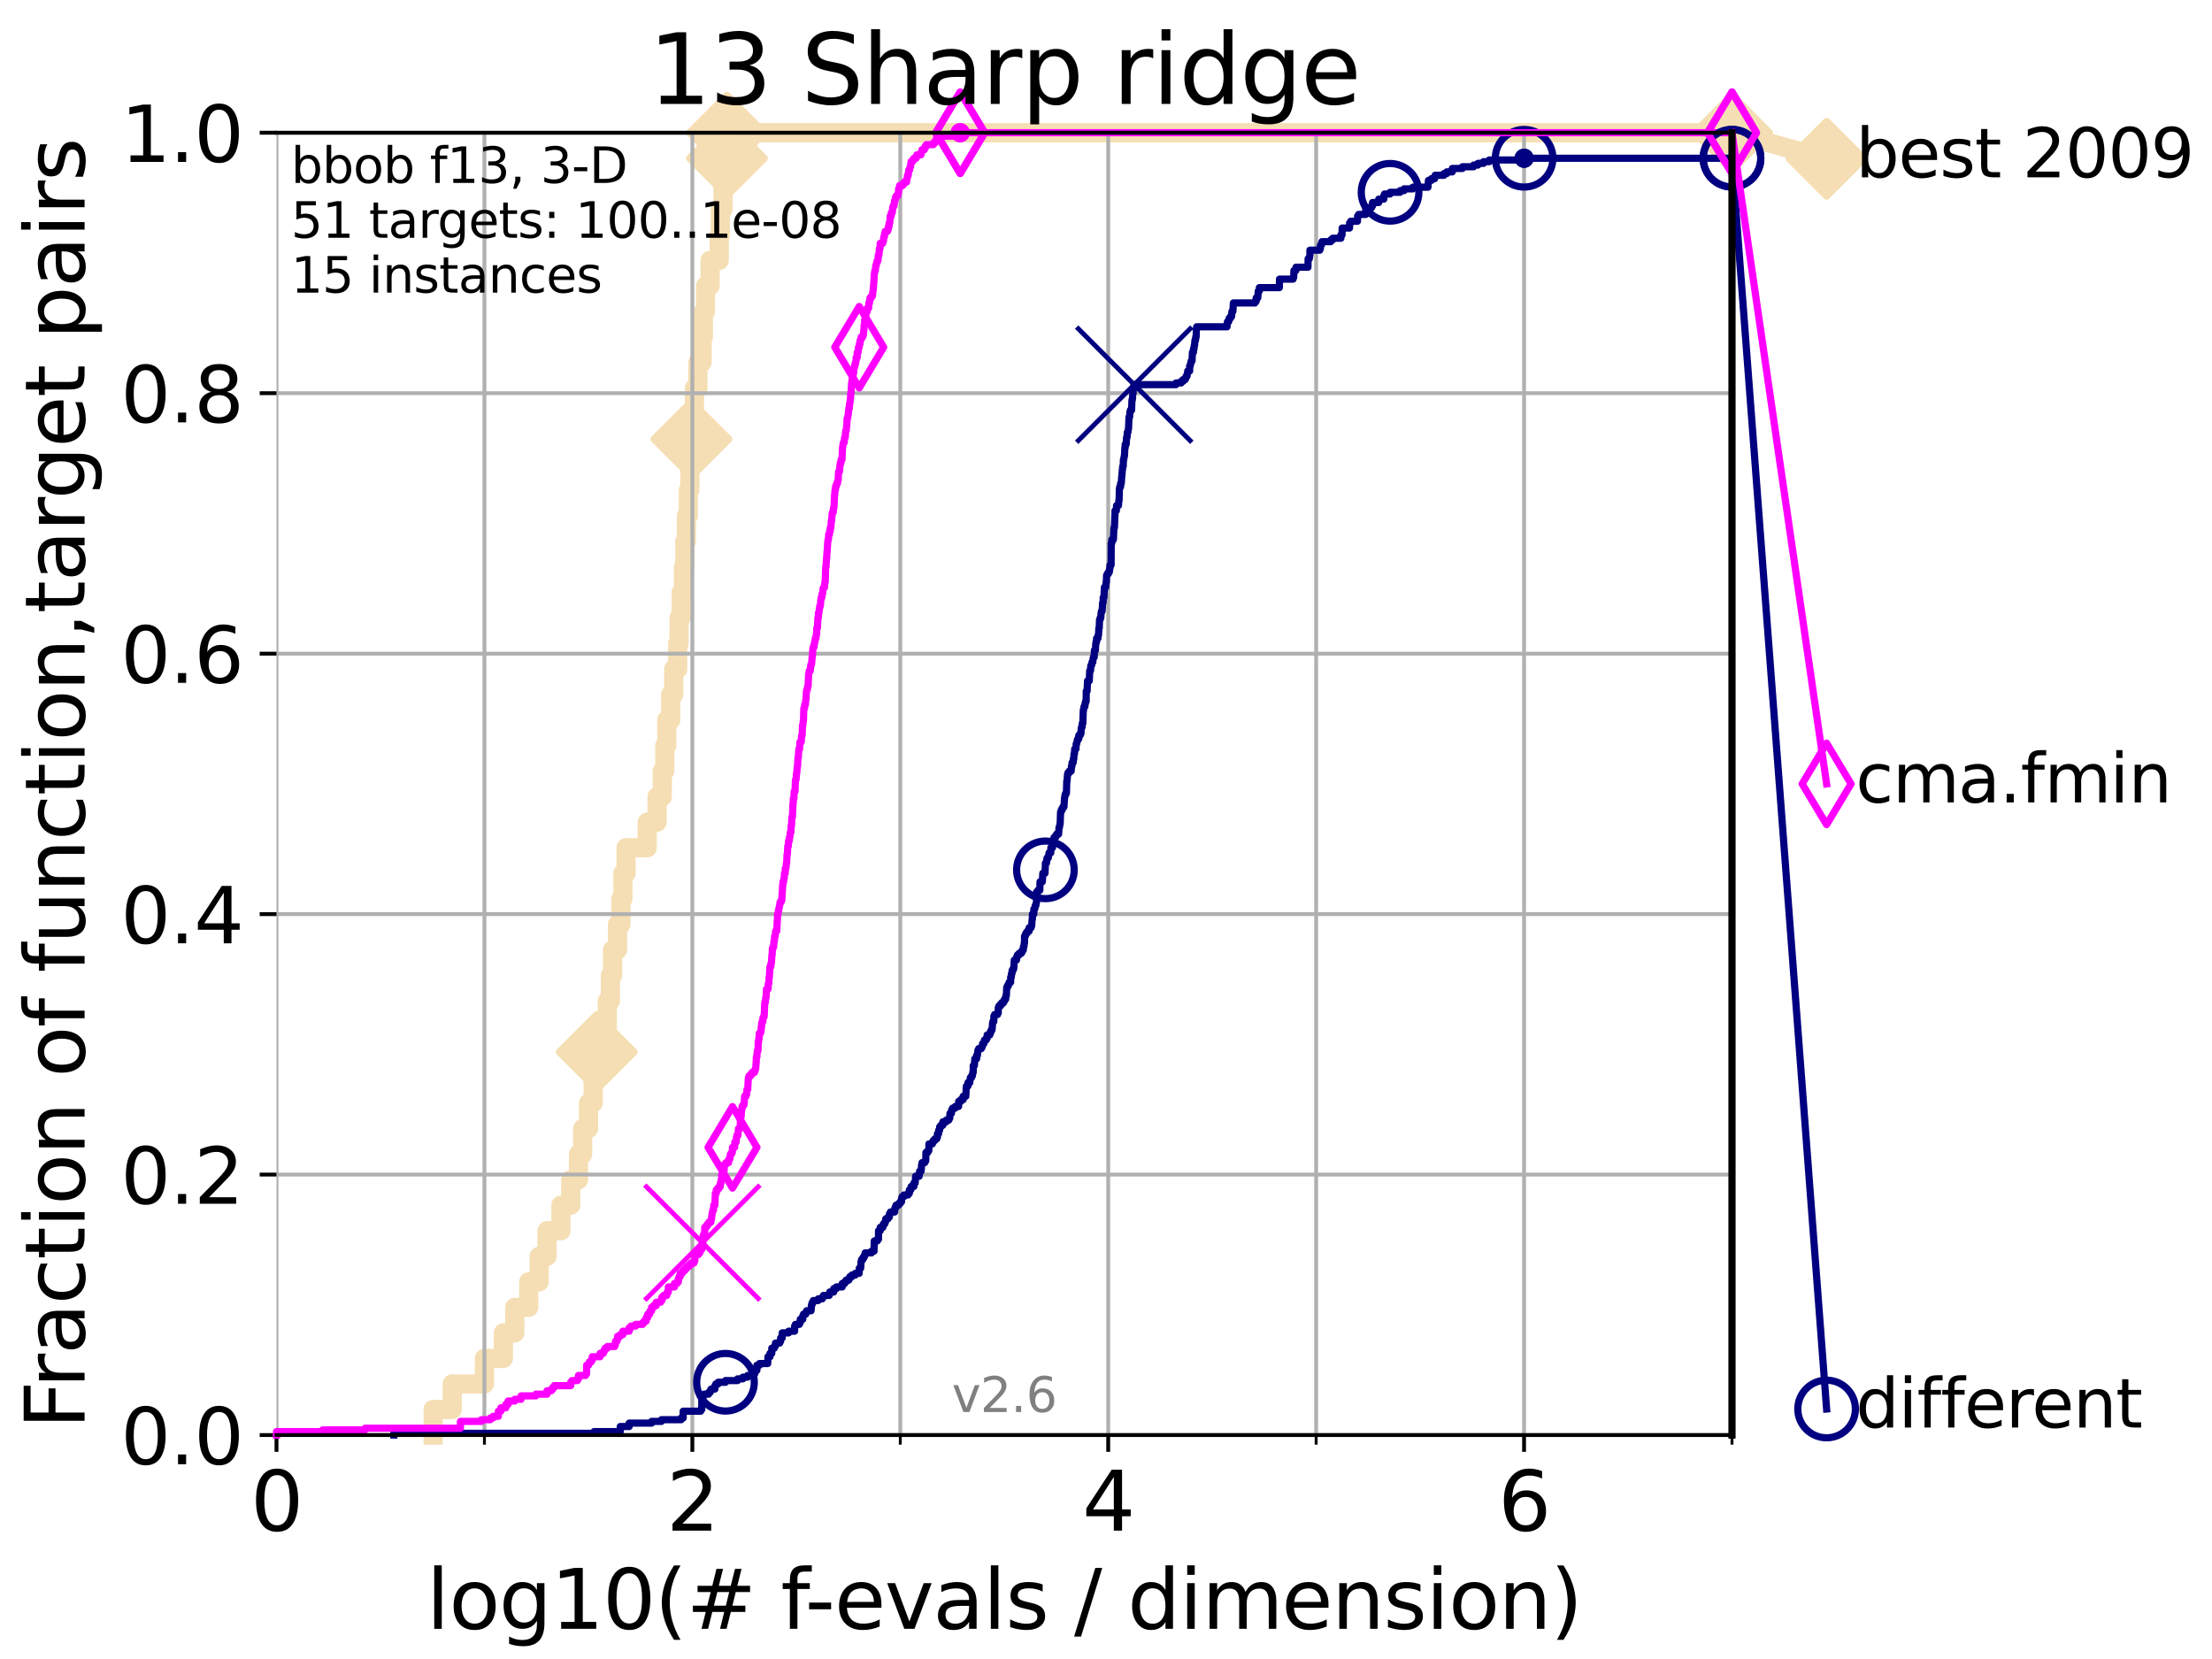 <?xml version="1.0" encoding="utf-8" standalone="no"?>
<!DOCTYPE svg PUBLIC "-//W3C//DTD SVG 1.1//EN"
  "http://www.w3.org/Graphics/SVG/1.1/DTD/svg11.dtd">
<svg height="345.6pt" version="1.1" viewBox="0 0 460.8 345.6" width="460.8pt" xmlns="http://www.w3.org/2000/svg" xmlns:xlink="http://www.w3.org/1999/xlink">
 <defs>
  <style type="text/css">*{stroke-linecap:butt;stroke-linejoin:round;}</style>
 </defs>
 <g id="figure_1">
  <g id="patch_1">
   <path d="M 0 345.6 
L 460.8 345.6 
L 460.8 0 
L 0 0 
z
" style="fill:#ffffff;"/>
  </g>
  <g id="axes_1">
   <g id="patch_2">
    <path d="M 57.6 298.944 
L 360.806 298.944 
L 360.806 27.648 
L 57.6 27.648 
z
" style="fill:#ffffff;"/>
   </g>
   <g id="line2d_1">
    <path d="M 90.231 298.944 
L 90.231 293.624 
L 94.206 293.624 
L 94.206 288.305 
L 100.915 288.305 
L 100.915 282.985 
L 104.86 282.985 
L 104.86 277.666 
L 107.245 277.666 
L 107.245 272.346 
L 110.145 272.346 
L 110.145 267.027 
L 112.318 267.027 
L 112.318 261.707 
L 113.954 261.707 
L 113.954 256.388 
L 116.854 256.388 
L 116.854 251.068 
L 118.89 251.068 
L 118.89 245.749 
L 120.507 245.749 
L 120.507 240.429 
L 121.372 240.429 
L 121.372 235.11 
L 122.599 235.11 
L 122.599 229.79 
L 123.564 229.79 
L 123.564 224.471 
L 124.302 224.471 
L 124.302 219.151 
L 125.012 219.151 
L 125.012 213.832 
L 126.517 213.832 
L 126.517 208.512 
L 127.15 208.512 
L 127.15 203.192 
L 127.61 203.192 
L 127.61 197.873 
L 128.643 197.873 
L 128.643 192.553 
L 129.348 192.553 
L 129.348 187.234 
L 129.759 187.234 
L 129.759 181.914 
L 130.423 181.914 
L 130.423 176.595 
L 134.829 176.595 
L 134.829 171.275 
L 136.883 171.275 
L 136.883 165.956 
L 137.963 165.956 
L 137.963 160.636 
L 138.481 160.636 
L 138.481 155.317 
L 138.902 155.317 
L 138.902 149.997 
L 139.717 149.997 
L 139.717 144.678 
L 140.344 144.678 
L 140.344 139.358 
L 141.173 139.358 
L 141.173 134.039 
L 141.466 134.039 
L 141.466 128.719 
L 141.897 128.719 
L 141.897 123.4 
L 142.387 123.4 
L 142.387 118.08 
L 142.662 118.08 
L 142.662 112.76 
L 143 112.76 
L 143 107.441 
L 143.397 107.441 
L 143.397 102.121 
L 143.722 102.121 
L 143.722 96.802 
L 144.041 96.802 
L 144.041 91.482 
L 144.418 91.482 
L 144.418 86.163 
L 144.664 86.163 
L 144.664 80.843 
L 145.386 80.843 
L 145.386 75.524 
L 146.25 75.524 
L 146.25 70.204 
L 146.53 70.204 
L 146.53 64.885 
L 146.968 64.885 
L 146.968 59.565 
L 147.92 59.565 
L 147.92 54.246 
L 149.829 54.246 
L 149.829 48.926 
L 150.061 48.926 
L 150.061 43.607 
L 150.605 43.607 
L 150.605 38.287 
L 151.133 38.287 
L 151.133 32.968 
L 151.435 32.968 
L 151.435 27.648 
L 360.806 27.648 
" style="fill:none;stroke:#f5deb3;stroke-linecap:square;stroke-width:4;"/>
   </g>
   <g id="line2d_2">
    <defs>
     <path d="M -0 7.778 
L 7.778 0 
L 0 -7.778 
L -7.778 -0 
z
" id="m1f9724cb81" style="stroke:#f5deb3;stroke-linejoin:miter;stroke-width:1.5;"/>
    </defs>
    <g>
     <use style="fill:#f5deb3;stroke:#f5deb3;stroke-linejoin:miter;stroke-width:1.5;" x="124.302" xlink:href="#m1f9724cb81" y="219.151"/>
     <use style="fill:#f5deb3;stroke:#f5deb3;stroke-linejoin:miter;stroke-width:1.5;" x="144.041" xlink:href="#m1f9724cb81" y="91.482"/>
     <use style="fill:#f5deb3;stroke:#f5deb3;stroke-linejoin:miter;stroke-width:1.5;" x="151.435" xlink:href="#m1f9724cb81" y="32.968"/>
     <use style="fill:#f5deb3;stroke:#f5deb3;stroke-linejoin:miter;stroke-width:1.5;" x="151.435" xlink:href="#m1f9724cb81" y="27.648"/>
     <use style="fill:#f5deb3;stroke:#f5deb3;stroke-linejoin:miter;stroke-width:1.5;" x="360.806" xlink:href="#m1f9724cb81" y="27.648"/>
    </g>
   </g>
   <g id="line2d_3">
    <path style="fill:none;stroke:#f5deb3;stroke-linecap:square;stroke-width:4;"/>
    <g/>
   </g>
   <g id="line2d_4">
    <path d="M 360.806 27.648 
L 380.515 33.074 
" style="fill:none;stroke:#f5deb3;stroke-linecap:square;stroke-width:4;"/>
    <g>
     <use style="fill:#f5deb3;stroke:#f5deb3;stroke-linejoin:miter;stroke-width:1.5;" x="360.806" xlink:href="#m1f9724cb81" y="27.648"/>
     <use style="fill:#f5deb3;stroke:#f5deb3;stroke-linejoin:miter;stroke-width:1.5;" x="380.515" xlink:href="#m1f9724cb81" y="33.074"/>
    </g>
   </g>
   <g id="matplotlib.axis_1">
    <g id="xtick_1">
     <g id="line2d_5">
      <path clip-path="url(#p044605ca5c)" d="M 57.6 298.944 
L 57.6 27.648 
" style="fill:none;stroke:#b0b0b0;stroke-linecap:square;stroke-width:0.8;"/>
     </g>
     <g id="line2d_6">
      <defs>
       <path d="M 0 0 
L 0 3.5 
" id="m6d5d1e9c7d" style="stroke:#000000;stroke-width:0.8;"/>
      </defs>
      <g>
       <use style="stroke:#000000;stroke-width:0.8;" x="57.6" xlink:href="#m6d5d1e9c7d" y="298.944"/>
      </g>
     </g>
     <g id="text_1">
      <!-- 0 -->
      <g transform="translate(52.192 318.861)scale(0.17 -0.17)">
       <defs>
        <path d="M 2034 4250 
Q 1547 4250 1301 3770 
Q 1056 3291 1056 2328 
Q 1056 1369 1301 889 
Q 1547 409 2034 409 
Q 2525 409 2770 889 
Q 3016 1369 3016 2328 
Q 3016 3291 2770 3770 
Q 2525 4250 2034 4250 
z
M 2034 4750 
Q 2819 4750 3233 4129 
Q 3647 3509 3647 2328 
Q 3647 1150 3233 529 
Q 2819 -91 2034 -91 
Q 1250 -91 836 529 
Q 422 1150 422 2328 
Q 422 3509 836 4129 
Q 1250 4750 2034 4750 
z
" id="DejaVuSans-30" transform="scale(0.016)"/>
       </defs>
       <use xlink:href="#DejaVuSans-30"/>
      </g>
     </g>
    </g>
    <g id="xtick_2">
     <g id="line2d_7">
      <path clip-path="url(#p044605ca5c)" d="M 144.23 298.944 
L 144.23 27.648 
" style="fill:none;stroke:#b0b0b0;stroke-linecap:square;stroke-width:0.8;"/>
     </g>
     <g id="line2d_8">
      <g>
       <use style="stroke:#000000;stroke-width:0.8;" x="144.23" xlink:href="#m6d5d1e9c7d" y="298.944"/>
      </g>
     </g>
     <g id="text_2">
      <!-- 2 -->
      <g transform="translate(138.822 318.861)scale(0.17 -0.17)">
       <defs>
        <path d="M 1228 531 
L 3431 531 
L 3431 0 
L 469 0 
L 469 531 
Q 828 903 1448 1529 
Q 2069 2156 2228 2338 
Q 2531 2678 2651 2914 
Q 2772 3150 2772 3378 
Q 2772 3750 2511 3984 
Q 2250 4219 1831 4219 
Q 1534 4219 1204 4116 
Q 875 4013 500 3803 
L 500 4441 
Q 881 4594 1212 4672 
Q 1544 4750 1819 4750 
Q 2544 4750 2975 4387 
Q 3406 4025 3406 3419 
Q 3406 3131 3298 2873 
Q 3191 2616 2906 2266 
Q 2828 2175 2409 1742 
Q 1991 1309 1228 531 
z
" id="DejaVuSans-32" transform="scale(0.016)"/>
       </defs>
       <use xlink:href="#DejaVuSans-32"/>
      </g>
     </g>
    </g>
    <g id="xtick_3">
     <g id="line2d_9">
      <path clip-path="url(#p044605ca5c)" d="M 230.861 298.944 
L 230.861 27.648 
" style="fill:none;stroke:#b0b0b0;stroke-linecap:square;stroke-width:0.8;"/>
     </g>
     <g id="line2d_10">
      <g>
       <use style="stroke:#000000;stroke-width:0.8;" x="230.861" xlink:href="#m6d5d1e9c7d" y="298.944"/>
      </g>
     </g>
     <g id="text_3">
      <!-- 4 -->
      <g transform="translate(225.453 318.861)scale(0.17 -0.17)">
       <defs>
        <path d="M 2419 4116 
L 825 1625 
L 2419 1625 
L 2419 4116 
z
M 2253 4666 
L 3047 4666 
L 3047 1625 
L 3713 1625 
L 3713 1100 
L 3047 1100 
L 3047 0 
L 2419 0 
L 2419 1100 
L 313 1100 
L 313 1709 
L 2253 4666 
z
" id="DejaVuSans-34" transform="scale(0.016)"/>
       </defs>
       <use xlink:href="#DejaVuSans-34"/>
      </g>
     </g>
    </g>
    <g id="xtick_4">
     <g id="line2d_11">
      <path clip-path="url(#p044605ca5c)" d="M 317.491 298.944 
L 317.491 27.648 
" style="fill:none;stroke:#b0b0b0;stroke-linecap:square;stroke-width:0.8;"/>
     </g>
     <g id="line2d_12">
      <g>
       <use style="stroke:#000000;stroke-width:0.8;" x="317.491" xlink:href="#m6d5d1e9c7d" y="298.944"/>
      </g>
     </g>
     <g id="text_4">
      <!-- 6 -->
      <g transform="translate(312.083 318.861)scale(0.17 -0.17)">
       <defs>
        <path d="M 2113 2584 
Q 1688 2584 1439 2293 
Q 1191 2003 1191 1497 
Q 1191 994 1439 701 
Q 1688 409 2113 409 
Q 2538 409 2786 701 
Q 3034 994 3034 1497 
Q 3034 2003 2786 2293 
Q 2538 2584 2113 2584 
z
M 3366 4563 
L 3366 3988 
Q 3128 4100 2886 4159 
Q 2644 4219 2406 4219 
Q 1781 4219 1451 3797 
Q 1122 3375 1075 2522 
Q 1259 2794 1537 2939 
Q 1816 3084 2150 3084 
Q 2853 3084 3261 2657 
Q 3669 2231 3669 1497 
Q 3669 778 3244 343 
Q 2819 -91 2113 -91 
Q 1303 -91 875 529 
Q 447 1150 447 2328 
Q 447 3434 972 4092 
Q 1497 4750 2381 4750 
Q 2619 4750 2861 4703 
Q 3103 4656 3366 4563 
z
" id="DejaVuSans-36" transform="scale(0.016)"/>
       </defs>
       <use xlink:href="#DejaVuSans-36"/>
      </g>
     </g>
    </g>
    <g id="xtick_5">
     <g id="line2d_13">
      <path clip-path="url(#p044605ca5c)" d="M 100.915 298.944 
L 100.915 27.648 
" style="fill:none;stroke:#b0b0b0;stroke-linecap:square;stroke-width:0.8;"/>
     </g>
     <g id="line2d_14">
      <defs>
       <path d="M 0 0 
L 0 2 
" id="m4de4f32d8e" style="stroke:#000000;stroke-width:0.6;"/>
      </defs>
      <g>
       <use style="stroke:#000000;stroke-width:0.6;" x="100.915" xlink:href="#m4de4f32d8e" y="298.944"/>
      </g>
     </g>
    </g>
    <g id="xtick_6">
     <g id="line2d_15">
      <path clip-path="url(#p044605ca5c)" d="M 187.546 298.944 
L 187.546 27.648 
" style="fill:none;stroke:#b0b0b0;stroke-linecap:square;stroke-width:0.8;"/>
     </g>
     <g id="line2d_16">
      <g>
       <use style="stroke:#000000;stroke-width:0.6;" x="187.546" xlink:href="#m4de4f32d8e" y="298.944"/>
      </g>
     </g>
    </g>
    <g id="xtick_7">
     <g id="line2d_17">
      <path clip-path="url(#p044605ca5c)" d="M 274.176 298.944 
L 274.176 27.648 
" style="fill:none;stroke:#b0b0b0;stroke-linecap:square;stroke-width:0.8;"/>
     </g>
     <g id="line2d_18">
      <g>
       <use style="stroke:#000000;stroke-width:0.6;" x="274.176" xlink:href="#m4de4f32d8e" y="298.944"/>
      </g>
     </g>
    </g>
    <g id="xtick_8">
     <g id="line2d_19">
      <path clip-path="url(#p044605ca5c)" d="M 360.806 298.944 
L 360.806 27.648 
" style="fill:none;stroke:#b0b0b0;stroke-linecap:square;stroke-width:0.8;"/>
     </g>
     <g id="line2d_20">
      <g>
       <use style="stroke:#000000;stroke-width:0.6;" x="360.806" xlink:href="#m4de4f32d8e" y="298.944"/>
      </g>
     </g>
    </g>
    <g id="text_5">
     <!-- log10(# f-evals / dimension) -->
     <g transform="translate(88.823 339.314)scale(0.17 -0.17)">
      <defs>
       <path d="M 603 4863 
L 1178 4863 
L 1178 0 
L 603 0 
L 603 4863 
z
" id="DejaVuSans-6c" transform="scale(0.016)"/>
       <path d="M 1959 3097 
Q 1497 3097 1228 2736 
Q 959 2375 959 1747 
Q 959 1119 1226 758 
Q 1494 397 1959 397 
Q 2419 397 2687 759 
Q 2956 1122 2956 1747 
Q 2956 2369 2687 2733 
Q 2419 3097 1959 3097 
z
M 1959 3584 
Q 2709 3584 3137 3096 
Q 3566 2609 3566 1747 
Q 3566 888 3137 398 
Q 2709 -91 1959 -91 
Q 1206 -91 779 398 
Q 353 888 353 1747 
Q 353 2609 779 3096 
Q 1206 3584 1959 3584 
z
" id="DejaVuSans-6f" transform="scale(0.016)"/>
       <path d="M 2906 1791 
Q 2906 2416 2648 2759 
Q 2391 3103 1925 3103 
Q 1463 3103 1205 2759 
Q 947 2416 947 1791 
Q 947 1169 1205 825 
Q 1463 481 1925 481 
Q 2391 481 2648 825 
Q 2906 1169 2906 1791 
z
M 3481 434 
Q 3481 -459 3084 -895 
Q 2688 -1331 1869 -1331 
Q 1566 -1331 1297 -1286 
Q 1028 -1241 775 -1147 
L 775 -588 
Q 1028 -725 1275 -790 
Q 1522 -856 1778 -856 
Q 2344 -856 2625 -561 
Q 2906 -266 2906 331 
L 2906 616 
Q 2728 306 2450 153 
Q 2172 0 1784 0 
Q 1141 0 747 490 
Q 353 981 353 1791 
Q 353 2603 747 3093 
Q 1141 3584 1784 3584 
Q 2172 3584 2450 3431 
Q 2728 3278 2906 2969 
L 2906 3500 
L 3481 3500 
L 3481 434 
z
" id="DejaVuSans-67" transform="scale(0.016)"/>
       <path d="M 794 531 
L 1825 531 
L 1825 4091 
L 703 3866 
L 703 4441 
L 1819 4666 
L 2450 4666 
L 2450 531 
L 3481 531 
L 3481 0 
L 794 0 
L 794 531 
z
" id="DejaVuSans-31" transform="scale(0.016)"/>
       <path d="M 1984 4856 
Q 1566 4138 1362 3434 
Q 1159 2731 1159 2009 
Q 1159 1288 1364 580 
Q 1569 -128 1984 -844 
L 1484 -844 
Q 1016 -109 783 600 
Q 550 1309 550 2009 
Q 550 2706 781 3412 
Q 1013 4119 1484 4856 
L 1984 4856 
z
" id="DejaVuSans-28" transform="scale(0.016)"/>
       <path d="M 3272 2816 
L 2363 2816 
L 2100 1772 
L 3016 1772 
L 3272 2816 
z
M 2803 4594 
L 2478 3297 
L 3391 3297 
L 3719 4594 
L 4219 4594 
L 3897 3297 
L 4872 3297 
L 4872 2816 
L 3775 2816 
L 3519 1772 
L 4513 1772 
L 4513 1294 
L 3397 1294 
L 3072 0 
L 2572 0 
L 2894 1294 
L 1978 1294 
L 1656 0 
L 1153 0 
L 1478 1294 
L 494 1294 
L 494 1772 
L 1594 1772 
L 1856 2816 
L 850 2816 
L 850 3297 
L 1978 3297 
L 2297 4594 
L 2803 4594 
z
" id="DejaVuSans-23" transform="scale(0.016)"/>
       <path id="DejaVuSans-20" transform="scale(0.016)"/>
       <path d="M 2375 4863 
L 2375 4384 
L 1825 4384 
Q 1516 4384 1395 4259 
Q 1275 4134 1275 3809 
L 1275 3500 
L 2222 3500 
L 2222 3053 
L 1275 3053 
L 1275 0 
L 697 0 
L 697 3053 
L 147 3053 
L 147 3500 
L 697 3500 
L 697 3744 
Q 697 4328 969 4595 
Q 1241 4863 1831 4863 
L 2375 4863 
z
" id="DejaVuSans-66" transform="scale(0.016)"/>
       <path d="M 313 2009 
L 1997 2009 
L 1997 1497 
L 313 1497 
L 313 2009 
z
" id="DejaVuSans-2d" transform="scale(0.016)"/>
       <path d="M 3597 1894 
L 3597 1613 
L 953 1613 
Q 991 1019 1311 708 
Q 1631 397 2203 397 
Q 2534 397 2845 478 
Q 3156 559 3463 722 
L 3463 178 
Q 3153 47 2828 -22 
Q 2503 -91 2169 -91 
Q 1331 -91 842 396 
Q 353 884 353 1716 
Q 353 2575 817 3079 
Q 1281 3584 2069 3584 
Q 2775 3584 3186 3129 
Q 3597 2675 3597 1894 
z
M 3022 2063 
Q 3016 2534 2758 2815 
Q 2500 3097 2075 3097 
Q 1594 3097 1305 2825 
Q 1016 2553 972 2059 
L 3022 2063 
z
" id="DejaVuSans-65" transform="scale(0.016)"/>
       <path d="M 191 3500 
L 800 3500 
L 1894 563 
L 2988 3500 
L 3597 3500 
L 2284 0 
L 1503 0 
L 191 3500 
z
" id="DejaVuSans-76" transform="scale(0.016)"/>
       <path d="M 2194 1759 
Q 1497 1759 1228 1600 
Q 959 1441 959 1056 
Q 959 750 1161 570 
Q 1363 391 1709 391 
Q 2188 391 2477 730 
Q 2766 1069 2766 1631 
L 2766 1759 
L 2194 1759 
z
M 3341 1997 
L 3341 0 
L 2766 0 
L 2766 531 
Q 2569 213 2275 61 
Q 1981 -91 1556 -91 
Q 1019 -91 701 211 
Q 384 513 384 1019 
Q 384 1609 779 1909 
Q 1175 2209 1959 2209 
L 2766 2209 
L 2766 2266 
Q 2766 2663 2505 2880 
Q 2244 3097 1772 3097 
Q 1472 3097 1187 3025 
Q 903 2953 641 2809 
L 641 3341 
Q 956 3463 1253 3523 
Q 1550 3584 1831 3584 
Q 2591 3584 2966 3190 
Q 3341 2797 3341 1997 
z
" id="DejaVuSans-61" transform="scale(0.016)"/>
       <path d="M 2834 3397 
L 2834 2853 
Q 2591 2978 2328 3040 
Q 2066 3103 1784 3103 
Q 1356 3103 1142 2972 
Q 928 2841 928 2578 
Q 928 2378 1081 2264 
Q 1234 2150 1697 2047 
L 1894 2003 
Q 2506 1872 2764 1633 
Q 3022 1394 3022 966 
Q 3022 478 2636 193 
Q 2250 -91 1575 -91 
Q 1294 -91 989 -36 
Q 684 19 347 128 
L 347 722 
Q 666 556 975 473 
Q 1284 391 1588 391 
Q 1994 391 2212 530 
Q 2431 669 2431 922 
Q 2431 1156 2273 1281 
Q 2116 1406 1581 1522 
L 1381 1569 
Q 847 1681 609 1914 
Q 372 2147 372 2553 
Q 372 3047 722 3315 
Q 1072 3584 1716 3584 
Q 2034 3584 2315 3537 
Q 2597 3491 2834 3397 
z
" id="DejaVuSans-73" transform="scale(0.016)"/>
       <path d="M 1625 4666 
L 2156 4666 
L 531 -594 
L 0 -594 
L 1625 4666 
z
" id="DejaVuSans-2f" transform="scale(0.016)"/>
       <path d="M 2906 2969 
L 2906 4863 
L 3481 4863 
L 3481 0 
L 2906 0 
L 2906 525 
Q 2725 213 2448 61 
Q 2172 -91 1784 -91 
Q 1150 -91 751 415 
Q 353 922 353 1747 
Q 353 2572 751 3078 
Q 1150 3584 1784 3584 
Q 2172 3584 2448 3432 
Q 2725 3281 2906 2969 
z
M 947 1747 
Q 947 1113 1208 752 
Q 1469 391 1925 391 
Q 2381 391 2643 752 
Q 2906 1113 2906 1747 
Q 2906 2381 2643 2742 
Q 2381 3103 1925 3103 
Q 1469 3103 1208 2742 
Q 947 2381 947 1747 
z
" id="DejaVuSans-64" transform="scale(0.016)"/>
       <path d="M 603 3500 
L 1178 3500 
L 1178 0 
L 603 0 
L 603 3500 
z
M 603 4863 
L 1178 4863 
L 1178 4134 
L 603 4134 
L 603 4863 
z
" id="DejaVuSans-69" transform="scale(0.016)"/>
       <path d="M 3328 2828 
Q 3544 3216 3844 3400 
Q 4144 3584 4550 3584 
Q 5097 3584 5394 3201 
Q 5691 2819 5691 2113 
L 5691 0 
L 5113 0 
L 5113 2094 
Q 5113 2597 4934 2840 
Q 4756 3084 4391 3084 
Q 3944 3084 3684 2787 
Q 3425 2491 3425 1978 
L 3425 0 
L 2847 0 
L 2847 2094 
Q 2847 2600 2669 2842 
Q 2491 3084 2119 3084 
Q 1678 3084 1418 2786 
Q 1159 2488 1159 1978 
L 1159 0 
L 581 0 
L 581 3500 
L 1159 3500 
L 1159 2956 
Q 1356 3278 1631 3431 
Q 1906 3584 2284 3584 
Q 2666 3584 2933 3390 
Q 3200 3197 3328 2828 
z
" id="DejaVuSans-6d" transform="scale(0.016)"/>
       <path d="M 3513 2113 
L 3513 0 
L 2938 0 
L 2938 2094 
Q 2938 2591 2744 2837 
Q 2550 3084 2163 3084 
Q 1697 3084 1428 2787 
Q 1159 2491 1159 1978 
L 1159 0 
L 581 0 
L 581 3500 
L 1159 3500 
L 1159 2956 
Q 1366 3272 1645 3428 
Q 1925 3584 2291 3584 
Q 2894 3584 3203 3211 
Q 3513 2838 3513 2113 
z
" id="DejaVuSans-6e" transform="scale(0.016)"/>
       <path d="M 513 4856 
L 1013 4856 
Q 1481 4119 1714 3412 
Q 1947 2706 1947 2009 
Q 1947 1309 1714 600 
Q 1481 -109 1013 -844 
L 513 -844 
Q 928 -128 1133 580 
Q 1338 1288 1338 2009 
Q 1338 2731 1133 3434 
Q 928 4138 513 4856 
z
" id="DejaVuSans-29" transform="scale(0.016)"/>
      </defs>
      <use xlink:href="#DejaVuSans-6c"/>
      <use x="27.783" xlink:href="#DejaVuSans-6f"/>
      <use x="88.965" xlink:href="#DejaVuSans-67"/>
      <use x="152.441" xlink:href="#DejaVuSans-31"/>
      <use x="216.064" xlink:href="#DejaVuSans-30"/>
      <use x="279.688" xlink:href="#DejaVuSans-28"/>
      <use x="318.701" xlink:href="#DejaVuSans-23"/>
      <use x="402.49" xlink:href="#DejaVuSans-20"/>
      <use x="434.277" xlink:href="#DejaVuSans-66"/>
      <use x="463.982" xlink:href="#DejaVuSans-2d"/>
      <use x="500.066" xlink:href="#DejaVuSans-65"/>
      <use x="561.59" xlink:href="#DejaVuSans-76"/>
      <use x="620.77" xlink:href="#DejaVuSans-61"/>
      <use x="682.049" xlink:href="#DejaVuSans-6c"/>
      <use x="709.832" xlink:href="#DejaVuSans-73"/>
      <use x="761.932" xlink:href="#DejaVuSans-20"/>
      <use x="793.719" xlink:href="#DejaVuSans-2f"/>
      <use x="827.41" xlink:href="#DejaVuSans-20"/>
      <use x="859.197" xlink:href="#DejaVuSans-64"/>
      <use x="922.674" xlink:href="#DejaVuSans-69"/>
      <use x="950.457" xlink:href="#DejaVuSans-6d"/>
      <use x="1047.869" xlink:href="#DejaVuSans-65"/>
      <use x="1109.393" xlink:href="#DejaVuSans-6e"/>
      <use x="1172.771" xlink:href="#DejaVuSans-73"/>
      <use x="1224.871" xlink:href="#DejaVuSans-69"/>
      <use x="1252.654" xlink:href="#DejaVuSans-6f"/>
      <use x="1313.836" xlink:href="#DejaVuSans-6e"/>
      <use x="1377.215" xlink:href="#DejaVuSans-29"/>
     </g>
    </g>
   </g>
   <g id="matplotlib.axis_2">
    <g id="ytick_1">
     <g id="line2d_21">
      <path clip-path="url(#p044605ca5c)" d="M 57.6 298.944 
L 360.806 298.944 
" style="fill:none;stroke:#b0b0b0;stroke-linecap:square;stroke-width:0.8;"/>
     </g>
     <g id="line2d_22">
      <defs>
       <path d="M 0 0 
L -3.5 0 
" id="m47fa5d88f0" style="stroke:#000000;stroke-width:0.8;"/>
      </defs>
      <g>
       <use style="stroke:#000000;stroke-width:0.8;" x="57.6" xlink:href="#m47fa5d88f0" y="298.944"/>
      </g>
     </g>
     <g id="text_6">
      <!-- 0.0 -->
      <g transform="translate(25.155 305.023)scale(0.16 -0.16)">
       <defs>
        <path d="M 684 794 
L 1344 794 
L 1344 0 
L 684 0 
L 684 794 
z
" id="DejaVuSans-2e" transform="scale(0.016)"/>
       </defs>
       <use xlink:href="#DejaVuSans-30"/>
       <use x="63.623" xlink:href="#DejaVuSans-2e"/>
       <use x="95.41" xlink:href="#DejaVuSans-30"/>
      </g>
     </g>
    </g>
    <g id="ytick_2">
     <g id="line2d_23">
      <path clip-path="url(#p044605ca5c)" d="M 57.6 244.685 
L 360.806 244.685 
" style="fill:none;stroke:#b0b0b0;stroke-linecap:square;stroke-width:0.8;"/>
     </g>
     <g id="line2d_24">
      <g>
       <use style="stroke:#000000;stroke-width:0.8;" x="57.6" xlink:href="#m47fa5d88f0" y="244.685"/>
      </g>
     </g>
     <g id="text_7">
      <!-- 0.2 -->
      <g transform="translate(25.155 250.764)scale(0.16 -0.16)">
       <use xlink:href="#DejaVuSans-30"/>
       <use x="63.623" xlink:href="#DejaVuSans-2e"/>
       <use x="95.41" xlink:href="#DejaVuSans-32"/>
      </g>
     </g>
    </g>
    <g id="ytick_3">
     <g id="line2d_25">
      <path clip-path="url(#p044605ca5c)" d="M 57.6 190.426 
L 360.806 190.426 
" style="fill:none;stroke:#b0b0b0;stroke-linecap:square;stroke-width:0.8;"/>
     </g>
     <g id="line2d_26">
      <g>
       <use style="stroke:#000000;stroke-width:0.8;" x="57.6" xlink:href="#m47fa5d88f0" y="190.426"/>
      </g>
     </g>
     <g id="text_8">
      <!-- 0.4 -->
      <g transform="translate(25.155 196.504)scale(0.16 -0.16)">
       <use xlink:href="#DejaVuSans-30"/>
       <use x="63.623" xlink:href="#DejaVuSans-2e"/>
       <use x="95.41" xlink:href="#DejaVuSans-34"/>
      </g>
     </g>
    </g>
    <g id="ytick_4">
     <g id="line2d_27">
      <path clip-path="url(#p044605ca5c)" d="M 57.6 136.166 
L 360.806 136.166 
" style="fill:none;stroke:#b0b0b0;stroke-linecap:square;stroke-width:0.8;"/>
     </g>
     <g id="line2d_28">
      <g>
       <use style="stroke:#000000;stroke-width:0.8;" x="57.6" xlink:href="#m47fa5d88f0" y="136.166"/>
      </g>
     </g>
     <g id="text_9">
      <!-- 0.6 -->
      <g transform="translate(25.155 142.245)scale(0.16 -0.16)">
       <use xlink:href="#DejaVuSans-30"/>
       <use x="63.623" xlink:href="#DejaVuSans-2e"/>
       <use x="95.41" xlink:href="#DejaVuSans-36"/>
      </g>
     </g>
    </g>
    <g id="ytick_5">
     <g id="line2d_29">
      <path clip-path="url(#p044605ca5c)" d="M 57.6 81.907 
L 360.806 81.907 
" style="fill:none;stroke:#b0b0b0;stroke-linecap:square;stroke-width:0.8;"/>
     </g>
     <g id="line2d_30">
      <g>
       <use style="stroke:#000000;stroke-width:0.8;" x="57.6" xlink:href="#m47fa5d88f0" y="81.907"/>
      </g>
     </g>
     <g id="text_10">
      <!-- 0.8 -->
      <g transform="translate(25.155 87.986)scale(0.16 -0.16)">
       <defs>
        <path d="M 2034 2216 
Q 1584 2216 1326 1975 
Q 1069 1734 1069 1313 
Q 1069 891 1326 650 
Q 1584 409 2034 409 
Q 2484 409 2743 651 
Q 3003 894 3003 1313 
Q 3003 1734 2745 1975 
Q 2488 2216 2034 2216 
z
M 1403 2484 
Q 997 2584 770 2862 
Q 544 3141 544 3541 
Q 544 4100 942 4425 
Q 1341 4750 2034 4750 
Q 2731 4750 3128 4425 
Q 3525 4100 3525 3541 
Q 3525 3141 3298 2862 
Q 3072 2584 2669 2484 
Q 3125 2378 3379 2068 
Q 3634 1759 3634 1313 
Q 3634 634 3220 271 
Q 2806 -91 2034 -91 
Q 1263 -91 848 271 
Q 434 634 434 1313 
Q 434 1759 690 2068 
Q 947 2378 1403 2484 
z
M 1172 3481 
Q 1172 3119 1398 2916 
Q 1625 2713 2034 2713 
Q 2441 2713 2670 2916 
Q 2900 3119 2900 3481 
Q 2900 3844 2670 4047 
Q 2441 4250 2034 4250 
Q 1625 4250 1398 4047 
Q 1172 3844 1172 3481 
z
" id="DejaVuSans-38" transform="scale(0.016)"/>
       </defs>
       <use xlink:href="#DejaVuSans-30"/>
       <use x="63.623" xlink:href="#DejaVuSans-2e"/>
       <use x="95.41" xlink:href="#DejaVuSans-38"/>
      </g>
     </g>
    </g>
    <g id="ytick_6">
     <g id="line2d_31">
      <path clip-path="url(#p044605ca5c)" d="M 57.6 27.648 
L 360.806 27.648 
" style="fill:none;stroke:#b0b0b0;stroke-linecap:square;stroke-width:0.8;"/>
     </g>
     <g id="line2d_32">
      <g>
       <use style="stroke:#000000;stroke-width:0.8;" x="57.6" xlink:href="#m47fa5d88f0" y="27.648"/>
      </g>
     </g>
     <g id="text_11">
      <!-- 1.0 -->
      <g transform="translate(25.155 33.727)scale(0.16 -0.16)">
       <use xlink:href="#DejaVuSans-31"/>
       <use x="63.623" xlink:href="#DejaVuSans-2e"/>
       <use x="95.41" xlink:href="#DejaVuSans-30"/>
      </g>
     </g>
    </g>
    <g id="text_12">
     <!-- Fraction of function,target pairs -->
     <g transform="translate(17.62 297.681)rotate(-90)scale(0.17 -0.17)">
      <defs>
       <path d="M 628 4666 
L 3309 4666 
L 3309 4134 
L 1259 4134 
L 1259 2759 
L 3109 2759 
L 3109 2228 
L 1259 2228 
L 1259 0 
L 628 0 
L 628 4666 
z
" id="DejaVuSans-46" transform="scale(0.016)"/>
       <path d="M 2631 2963 
Q 2534 3019 2420 3045 
Q 2306 3072 2169 3072 
Q 1681 3072 1420 2755 
Q 1159 2438 1159 1844 
L 1159 0 
L 581 0 
L 581 3500 
L 1159 3500 
L 1159 2956 
Q 1341 3275 1631 3429 
Q 1922 3584 2338 3584 
Q 2397 3584 2469 3576 
Q 2541 3569 2628 3553 
L 2631 2963 
z
" id="DejaVuSans-72" transform="scale(0.016)"/>
       <path d="M 3122 3366 
L 3122 2828 
Q 2878 2963 2633 3030 
Q 2388 3097 2138 3097 
Q 1578 3097 1268 2742 
Q 959 2388 959 1747 
Q 959 1106 1268 751 
Q 1578 397 2138 397 
Q 2388 397 2633 464 
Q 2878 531 3122 666 
L 3122 134 
Q 2881 22 2623 -34 
Q 2366 -91 2075 -91 
Q 1284 -91 818 406 
Q 353 903 353 1747 
Q 353 2603 823 3093 
Q 1294 3584 2113 3584 
Q 2378 3584 2631 3529 
Q 2884 3475 3122 3366 
z
" id="DejaVuSans-63" transform="scale(0.016)"/>
       <path d="M 1172 4494 
L 1172 3500 
L 2356 3500 
L 2356 3053 
L 1172 3053 
L 1172 1153 
Q 1172 725 1289 603 
Q 1406 481 1766 481 
L 2356 481 
L 2356 0 
L 1766 0 
Q 1100 0 847 248 
Q 594 497 594 1153 
L 594 3053 
L 172 3053 
L 172 3500 
L 594 3500 
L 594 4494 
L 1172 4494 
z
" id="DejaVuSans-74" transform="scale(0.016)"/>
       <path d="M 544 1381 
L 544 3500 
L 1119 3500 
L 1119 1403 
Q 1119 906 1312 657 
Q 1506 409 1894 409 
Q 2359 409 2629 706 
Q 2900 1003 2900 1516 
L 2900 3500 
L 3475 3500 
L 3475 0 
L 2900 0 
L 2900 538 
Q 2691 219 2414 64 
Q 2138 -91 1772 -91 
Q 1169 -91 856 284 
Q 544 659 544 1381 
z
M 1991 3584 
L 1991 3584 
z
" id="DejaVuSans-75" transform="scale(0.016)"/>
       <path d="M 750 794 
L 1409 794 
L 1409 256 
L 897 -744 
L 494 -744 
L 750 256 
L 750 794 
z
" id="DejaVuSans-2c" transform="scale(0.016)"/>
       <path d="M 1159 525 
L 1159 -1331 
L 581 -1331 
L 581 3500 
L 1159 3500 
L 1159 2969 
Q 1341 3281 1617 3432 
Q 1894 3584 2278 3584 
Q 2916 3584 3314 3078 
Q 3713 2572 3713 1747 
Q 3713 922 3314 415 
Q 2916 -91 2278 -91 
Q 1894 -91 1617 61 
Q 1341 213 1159 525 
z
M 3116 1747 
Q 3116 2381 2855 2742 
Q 2594 3103 2138 3103 
Q 1681 3103 1420 2742 
Q 1159 2381 1159 1747 
Q 1159 1113 1420 752 
Q 1681 391 2138 391 
Q 2594 391 2855 752 
Q 3116 1113 3116 1747 
z
" id="DejaVuSans-70" transform="scale(0.016)"/>
      </defs>
      <use xlink:href="#DejaVuSans-46"/>
      <use x="50.27" xlink:href="#DejaVuSans-72"/>
      <use x="91.383" xlink:href="#DejaVuSans-61"/>
      <use x="152.662" xlink:href="#DejaVuSans-63"/>
      <use x="207.643" xlink:href="#DejaVuSans-74"/>
      <use x="246.852" xlink:href="#DejaVuSans-69"/>
      <use x="274.635" xlink:href="#DejaVuSans-6f"/>
      <use x="335.816" xlink:href="#DejaVuSans-6e"/>
      <use x="399.195" xlink:href="#DejaVuSans-20"/>
      <use x="430.982" xlink:href="#DejaVuSans-6f"/>
      <use x="492.164" xlink:href="#DejaVuSans-66"/>
      <use x="527.369" xlink:href="#DejaVuSans-20"/>
      <use x="559.156" xlink:href="#DejaVuSans-66"/>
      <use x="594.361" xlink:href="#DejaVuSans-75"/>
      <use x="657.74" xlink:href="#DejaVuSans-6e"/>
      <use x="721.119" xlink:href="#DejaVuSans-63"/>
      <use x="776.1" xlink:href="#DejaVuSans-74"/>
      <use x="815.309" xlink:href="#DejaVuSans-69"/>
      <use x="843.092" xlink:href="#DejaVuSans-6f"/>
      <use x="904.273" xlink:href="#DejaVuSans-6e"/>
      <use x="967.652" xlink:href="#DejaVuSans-2c"/>
      <use x="999.439" xlink:href="#DejaVuSans-74"/>
      <use x="1038.648" xlink:href="#DejaVuSans-61"/>
      <use x="1099.928" xlink:href="#DejaVuSans-72"/>
      <use x="1139.291" xlink:href="#DejaVuSans-67"/>
      <use x="1202.768" xlink:href="#DejaVuSans-65"/>
      <use x="1264.291" xlink:href="#DejaVuSans-74"/>
      <use x="1303.5" xlink:href="#DejaVuSans-20"/>
      <use x="1335.287" xlink:href="#DejaVuSans-70"/>
      <use x="1398.764" xlink:href="#DejaVuSans-61"/>
      <use x="1460.043" xlink:href="#DejaVuSans-69"/>
      <use x="1487.826" xlink:href="#DejaVuSans-72"/>
      <use x="1528.939" xlink:href="#DejaVuSans-73"/>
     </g>
    </g>
   </g>
   <g id="line2d_33">
    <defs>
     <path d="M 0 1.5 
C 0.398 1.5 0.779 1.342 1.061 1.061 
C 1.342 0.779 1.5 0.398 1.5 0 
C 1.5 -0.398 1.342 -0.779 1.061 -1.061 
C 0.779 -1.342 0.398 -1.5 0 -1.5 
C -0.398 -1.5 -0.779 -1.342 -1.061 -1.061 
C -1.342 -0.779 -1.5 -0.398 -1.5 0 
C -1.5 0.398 -1.342 0.779 -1.061 1.061 
C -0.779 1.342 -0.398 1.5 0 1.5 
z
" id="m1d0d268258" style="stroke:#f5deb3;"/>
    </defs>
    <g>
     <use style="fill:#f5deb3;stroke:#f5deb3;" x="151.435" xlink:href="#m1d0d268258" y="27.648"/>
     <use style="fill:#f5deb3;stroke:#f5deb3;" x="151.435" xlink:href="#m1d0d268258" y="27.648"/>
    </g>
   </g>
   <g id="line2d_34">
    <defs>
     <path d="M 0 1.5 
C 0.398 1.5 0.779 1.342 1.061 1.061 
C 1.342 0.779 1.5 0.398 1.5 0 
C 1.5 -0.398 1.342 -0.779 1.061 -1.061 
C 0.779 -1.342 0.398 -1.5 0 -1.5 
C -0.398 -1.5 -0.779 -1.342 -1.061 -1.061 
C -1.342 -0.779 -1.5 -0.398 -1.5 0 
C -1.5 0.398 -1.342 0.779 -1.061 1.061 
C -0.779 1.342 -0.398 1.5 0 1.5 
z
" id="me7a417b29b" style="stroke:#000080;"/>
    </defs>
    <g>
     <use style="fill:#000080;stroke:#000080;" x="317.5" xlink:href="#me7a417b29b" y="32.968"/>
     <use style="fill:#000080;stroke:#000080;" x="317.5" xlink:href="#me7a417b29b" y="32.968"/>
    </g>
   </g>
   <g id="line2d_35">
    <path d="M 82.042 298.944 
L 82.042 298.589 
L 123.751 298.589 
L 123.751 298.235 
L 129.209 298.235 
L 129.209 297.171 
L 131.065 297.171 
L 131.065 296.462 
L 135.737 296.462 
L 135.737 296.107 
L 137.788 296.107 
L 137.788 295.752 
L 141.897 295.752 
L 141.897 295.398 
L 142.318 295.398 
L 142.318 293.979 
L 145.966 293.979 
L 145.966 293.624 
L 146.194 293.624 
L 146.194 291.851 
L 146.306 291.851 
L 146.306 290.787 
L 146.64 290.787 
L 146.64 290.433 
L 147.608 290.433 
L 147.608 290.078 
L 147.92 290.078 
L 147.92 289.723 
L 148.125 289.723 
L 148.125 289.369 
L 148.923 289.369 
L 148.923 288.66 
L 149.118 288.66 
L 149.118 288.305 
L 149.595 288.305 
L 149.595 287.95 
L 151.133 287.95 
L 151.133 287.596 
L 153.651 287.596 
L 153.651 287.241 
L 154.758 287.241 
L 154.758 286.886 
L 155.735 286.886 
L 155.735 286.532 
L 157.049 286.532 
L 157.049 286.177 
L 157.238 286.177 
L 157.238 285.822 
L 157.363 285.822 
L 157.363 285.468 
L 157.673 285.468 
L 157.673 284.404 
L 158.217 284.404 
L 158.217 284.049 
L 159.926 284.049 
L 159.98 282.631 
L 160.41 282.631 
L 160.41 281.922 
L 160.778 281.922 
L 160.778 280.858 
L 161.291 280.858 
L 161.291 280.503 
L 161.492 280.503 
L 161.542 279.794 
L 162.421 279.794 
L 162.421 279.439 
L 162.611 279.439 
L 162.611 278.73 
L 162.938 278.73 
L 162.938 277.666 
L 164.281 277.666 
L 164.281 277.311 
L 165.534 277.311 
L 165.534 276.247 
L 165.695 276.247 
L 165.695 275.893 
L 166.518 275.893 
L 166.518 275.538 
L 166.709 275.538 
L 166.709 274.829 
L 167.233 274.829 
L 167.233 274.12 
L 167.38 274.12 
L 167.38 273.765 
L 167.85 273.765 
L 167.85 273.41 
L 168.028 273.41 
L 168.028 273.056 
L 168.96 273.056 
L 169.028 271.992 
L 169.095 271.992 
L 169.095 271.637 
L 169.228 271.637 
L 169.228 271.282 
L 169.426 271.282 
L 169.426 270.928 
L 170.449 270.928 
L 170.449 270.573 
L 171.301 270.573 
L 171.301 270.219 
L 171.538 270.219 
L 171.538 269.864 
L 172.732 269.864 
L 172.842 269.155 
L 173.673 269.155 
L 173.673 268.445 
L 174.216 268.445 
L 174.216 268.091 
L 175.448 268.091 
L 175.448 267.381 
L 175.966 267.381 
L 175.966 267.027 
L 176.265 267.027 
L 176.265 266.672 
L 176.828 266.672 
L 176.828 266.318 
L 177.026 266.318 
L 177.026 265.963 
L 177.46 265.963 
L 177.46 265.608 
L 178.175 265.608 
L 178.175 265.254 
L 178.983 265.254 
L 179.003 264.19 
L 179.297 264.19 
L 179.374 262.771 
L 179.471 262.771 
L 179.471 262.417 
L 179.72 262.417 
L 179.72 262.062 
L 179.946 262.062 
L 179.946 261.707 
L 180.133 261.707 
L 180.226 260.998 
L 181.548 260.998 
L 181.548 260.643 
L 182.075 260.643 
L 182.125 258.516 
L 182.751 258.516 
L 182.751 258.161 
L 183.008 258.161 
L 183.008 256.388 
L 183.371 256.388 
L 183.371 255.678 
L 183.927 255.678 
L 184.018 254.969 
L 184.303 254.969 
L 184.303 254.615 
L 184.451 254.615 
L 184.525 253.905 
L 184.976 253.905 
L 184.976 253.551 
L 185.262 253.551 
L 185.304 252.841 
L 185.487 252.841 
L 185.487 252.487 
L 186.375 252.487 
L 186.375 251.778 
L 186.521 251.778 
L 186.521 251.423 
L 186.653 251.423 
L 186.653 251.068 
L 187.198 251.068 
L 187.198 250.714 
L 187.527 250.714 
L 187.527 250.359 
L 187.801 250.359 
L 187.801 249.65 
L 187.924 249.65 
L 187.924 249.295 
L 188.289 249.295 
L 188.289 248.94 
L 189.161 248.94 
L 189.161 248.586 
L 189.435 248.586 
L 189.435 247.877 
L 189.728 247.877 
L 189.806 247.167 
L 190.375 247.167 
L 190.375 246.458 
L 190.643 246.458 
L 190.739 245.039 
L 191.476 245.039 
L 191.577 243.976 
L 191.888 243.976 
L 191.997 242.557 
L 192.076 242.557 
L 192.076 242.202 
L 192.649 242.202 
L 192.649 241.848 
L 192.849 241.848 
L 192.887 240.075 
L 193.27 240.075 
L 193.27 239.72 
L 193.491 239.72 
L 193.509 238.301 
L 194.226 238.301 
L 194.226 237.947 
L 194.401 237.947 
L 194.401 237.592 
L 194.746 237.592 
L 194.746 237.237 
L 195.152 237.237 
L 195.152 236.883 
L 195.286 236.883 
L 195.286 236.174 
L 195.525 236.174 
L 195.541 235.464 
L 195.729 235.464 
L 195.745 234.755 
L 196.011 234.755 
L 196.011 234.4 
L 196.422 234.4 
L 196.422 233.691 
L 197.114 233.691 
L 197.114 233.336 
L 197.656 233.336 
L 197.656 232.982 
L 197.846 232.982 
L 197.904 231.918 
L 198.205 231.918 
L 198.241 231.209 
L 198.431 231.209 
L 198.431 230.854 
L 198.979 230.854 
L 198.979 230.499 
L 199.689 230.499 
L 199.709 229.435 
L 200.15 229.435 
L 200.15 229.081 
L 200.638 229.081 
L 200.638 228.372 
L 201.199 228.372 
L 201.283 226.598 
L 201.326 226.598 
L 201.326 226.244 
L 201.642 226.244 
L 201.642 225.534 
L 202.024 225.534 
L 202.088 224.825 
L 202.145 224.825 
L 202.145 224.471 
L 202.403 224.471 
L 202.403 224.116 
L 202.568 224.116 
L 202.641 223.407 
L 202.736 223.407 
L 202.742 221.988 
L 202.981 221.988 
L 203.069 220.57 
L 203.444 220.57 
L 203.444 219.86 
L 203.616 219.86 
L 203.717 218.796 
L 203.886 218.796 
L 203.886 218.442 
L 204.431 218.442 
L 204.431 218.087 
L 204.634 218.087 
L 204.699 217.378 
L 204.975 217.378 
L 205.069 216.669 
L 205.431 216.669 
L 205.431 216.314 
L 205.638 216.314 
L 205.638 215.605 
L 206.186 215.605 
L 206.186 215.25 
L 206.325 215.25 
L 206.325 214.895 
L 206.491 214.895 
L 206.491 214.541 
L 206.664 214.541 
L 206.773 213.122 
L 206.84 213.122 
L 206.84 212.768 
L 207.037 212.768 
L 207.037 211.704 
L 207.192 211.704 
L 207.192 211.349 
L 207.809 211.349 
L 207.809 210.994 
L 207.958 210.994 
L 207.958 209.931 
L 208.076 209.931 
L 208.076 209.576 
L 208.397 209.576 
L 208.397 209.221 
L 208.701 209.221 
L 208.701 208.867 
L 209.08 208.867 
L 209.08 208.512 
L 209.247 208.512 
L 209.247 208.157 
L 209.499 208.157 
L 209.53 207.448 
L 209.643 207.448 
L 209.72 205.675 
L 209.877 205.675 
L 209.877 205.32 
L 210.083 205.32 
L 210.083 204.966 
L 210.23 204.966 
L 210.23 204.611 
L 210.539 204.611 
L 210.543 203.547 
L 210.679 203.547 
L 210.694 202.838 
L 210.81 202.838 
L 210.85 202.129 
L 211.049 202.129 
L 211.049 201.774 
L 211.192 201.774 
L 211.292 200.001 
L 211.755 200.001 
L 211.803 199.291 
L 211.951 199.291 
L 211.951 198.937 
L 212.298 198.937 
L 212.298 198.582 
L 212.792 198.582 
L 212.792 198.228 
L 212.981 198.228 
L 212.981 197.873 
L 213.181 197.873 
L 213.207 197.164 
L 213.313 197.164 
L 213.373 196.454 
L 213.427 196.454 
L 213.427 195.036 
L 213.588 195.036 
L 213.588 194.681 
L 213.747 194.681 
L 213.747 194.327 
L 214.023 194.327 
L 214.023 193.972 
L 214.387 193.972 
L 214.387 193.263 
L 214.795 193.263 
L 214.795 192.908 
L 214.913 192.908 
L 215.015 191.49 
L 215.07 191.49 
L 215.07 190.426 
L 215.35 190.426 
L 215.37 189.362 
L 215.56 189.362 
L 215.653 188.652 
L 215.782 188.652 
L 215.891 187.943 
L 215.927 187.943 
L 215.938 185.815 
L 216.222 185.815 
L 216.222 185.461 
L 216.614 185.461 
L 216.656 183.688 
L 217.133 183.688 
L 217.24 181.914 
L 217.7 181.914 
L 217.783 179.787 
L 218.005 179.787 
L 218.045 179.077 
L 218.121 179.077 
L 218.121 178.723 
L 218.376 178.723 
L 218.469 178.013 
L 218.537 178.013 
L 218.537 177.659 
L 218.891 177.659 
L 218.914 176.595 
L 219.257 176.595 
L 219.354 175.531 
L 219.465 175.531 
L 219.568 174.467 
L 219.887 174.467 
L 219.887 174.112 
L 220.111 174.112 
L 220.111 173.758 
L 220.528 173.758 
L 220.617 172.339 
L 220.707 172.339 
L 220.806 171.63 
L 220.849 171.63 
L 220.936 169.147 
L 221.055 169.147 
L 221.055 168.793 
L 221.227 168.793 
L 221.227 168.438 
L 221.427 168.438 
L 221.427 168.084 
L 221.643 168.084 
L 221.752 166.31 
L 221.768 166.31 
L 221.863 165.601 
L 221.98 165.601 
L 221.98 165.246 
L 222.158 165.246 
L 222.218 162.764 
L 222.281 162.764 
L 222.38 161.346 
L 222.466 161.346 
L 222.466 160.991 
L 222.741 160.991 
L 222.741 160.636 
L 223.146 160.636 
L 223.204 159.572 
L 223.315 159.572 
L 223.332 158.863 
L 223.564 158.863 
L 223.57 158.154 
L 223.686 158.154 
L 223.726 157.09 
L 223.83 157.09 
L 223.878 156.026 
L 224.15 156.026 
L 224.188 154.962 
L 224.29 154.962 
L 224.396 154.253 
L 224.518 154.253 
L 224.518 153.898 
L 224.729 153.898 
L 224.729 153.189 
L 225.012 153.189 
L 225.012 152.834 
L 225.18 152.834 
L 225.228 151.77 
L 225.306 151.77 
L 225.306 151.416 
L 225.443 151.416 
L 225.443 150.706 
L 225.568 150.706 
L 225.676 147.869 
L 225.737 147.869 
L 225.834 147.16 
L 226.007 147.16 
L 226.051 146.451 
L 226.149 146.451 
L 226.149 146.096 
L 226.265 146.096 
L 226.287 143.968 
L 226.465 143.968 
L 226.551 141.841 
L 226.919 141.841 
L 227.009 139.713 
L 227.18 139.713 
L 227.232 138.649 
L 227.388 138.649 
L 227.492 137.94 
L 227.653 137.94 
L 227.701 137.23 
L 227.767 137.23 
L 227.767 136.876 
L 227.944 136.876 
L 227.988 135.457 
L 228.196 135.457 
L 228.269 134.039 
L 228.328 134.039 
L 228.328 133.684 
L 228.441 133.684 
L 228.441 132.975 
L 228.723 132.975 
L 228.775 132.265 
L 228.849 132.265 
L 228.912 130.847 
L 228.995 130.847 
L 229.051 129.074 
L 229.186 129.074 
L 229.186 128.719 
L 229.32 128.719 
L 229.377 127.655 
L 229.446 127.655 
L 229.446 127.301 
L 229.596 127.301 
L 229.701 125.527 
L 229.809 125.527 
L 229.809 124.463 
L 229.965 124.463 
L 230.071 122.336 
L 230.334 122.336 
L 230.417 121.272 
L 230.474 121.272 
L 230.516 119.853 
L 230.679 119.853 
L 230.679 119.499 
L 230.915 119.499 
L 230.915 119.144 
L 231.101 119.144 
L 231.14 118.435 
L 231.217 118.435 
L 231.218 117.725 
L 231.46 117.725 
L 231.493 113.115 
L 231.618 113.115 
L 231.618 112.406 
L 231.942 112.406 
L 232.051 109.923 
L 232.154 109.923 
L 232.251 107.441 
L 232.268 107.441 
L 232.274 106.377 
L 232.557 106.377 
L 232.598 105.313 
L 232.994 105.313 
L 233.08 104.249 
L 233.127 104.249 
L 233.192 101.767 
L 233.259 101.767 
L 233.259 101.412 
L 233.438 101.412 
L 233.438 100.703 
L 233.58 100.703 
L 233.67 99.284 
L 233.694 99.284 
L 233.805 97.866 
L 233.839 97.866 
L 233.872 97.157 
L 233.984 97.157 
L 234.034 95.738 
L 234.096 95.738 
L 234.195 95.029 
L 234.243 95.029 
L 234.328 93.256 
L 234.398 93.256 
L 234.398 92.546 
L 234.606 92.546 
L 234.68 91.128 
L 234.781 91.128 
L 234.838 90.064 
L 234.962 90.064 
L 235.05 89.355 
L 235.09 89.355 
L 235.194 86.872 
L 235.32 86.872 
L 235.387 85.808 
L 235.473 85.808 
L 235.473 85.454 
L 235.73 85.454 
L 235.806 83.326 
L 235.887 83.326 
L 235.993 81.907 
L 236.055 81.907 
L 236.093 80.843 
L 236.225 80.843 
L 236.225 80.134 
L 244.975 80.134 
L 244.975 79.779 
L 246.051 79.779 
L 246.051 79.425 
L 246.471 79.425 
L 246.471 79.07 
L 246.908 79.07 
L 246.908 78.715 
L 247.079 78.715 
L 247.079 78.361 
L 247.283 78.361 
L 247.381 77.652 
L 247.413 77.652 
L 247.413 77.297 
L 247.825 77.297 
L 247.83 76.233 
L 247.953 76.233 
L 248.06 75.524 
L 248.155 75.524 
L 248.155 75.169 
L 248.33 75.169 
L 248.403 73.396 
L 248.613 73.396 
L 248.613 72.687 
L 248.735 72.687 
L 248.779 71.977 
L 248.846 71.977 
L 248.921 70.914 
L 249.047 70.914 
L 249.085 70.204 
L 249.177 70.204 
L 249.227 68.431 
L 249.293 68.431 
L 249.293 68.076 
L 255.615 68.076 
L 255.698 67.013 
L 255.964 67.013 
L 256.048 66.303 
L 256.319 66.303 
L 256.319 65.949 
L 256.56 65.949 
L 256.633 64.885 
L 256.833 64.885 
L 256.93 63.112 
L 261.431 63.112 
L 261.431 62.757 
L 261.689 62.757 
L 261.689 62.048 
L 262.01 62.048 
L 262.091 60.984 
L 262.124 60.984 
L 262.124 60.629 
L 262.346 60.629 
L 262.346 59.92 
L 266.513 59.92 
L 266.547 58.147 
L 269.373 58.147 
L 269.373 57.792 
L 269.502 57.792 
L 269.543 56.373 
L 269.95 56.373 
L 269.978 55.664 
L 272.472 55.664 
L 272.507 53.891 
L 272.753 53.891 
L 272.861 53.182 
L 272.879 53.182 
L 272.879 52.118 
L 274.94 52.118 
L 274.94 51.763 
L 275.067 51.763 
L 275.067 51.054 
L 275.282 51.054 
L 275.392 50.345 
L 277.208 50.345 
L 277.208 49.99 
L 277.609 49.99 
L 277.609 49.635 
L 279.331 49.635 
L 279.331 48.926 
L 279.575 48.926 
L 279.591 47.508 
L 281.127 47.508 
L 281.149 46.444 
L 281.385 46.444 
L 281.385 46.089 
L 282.786 46.089 
L 282.806 45.025 
L 283.022 45.025 
L 283.022 44.67 
L 284.515 44.67 
L 284.528 43.252 
L 285.737 43.252 
L 285.737 42.897 
L 285.923 42.897 
L 285.923 42.188 
L 287.221 42.188 
L 287.221 41.479 
L 288.273 41.479 
L 288.273 40.77 
L 288.425 40.77 
L 288.425 40.415 
L 289.576 40.415 
L 289.576 40.06 
L 291.66 40.06 
L 291.66 39.706 
L 292.492 39.706 
L 292.492 39.351 
L 294.309 39.351 
L 294.309 38.996 
L 297.47 38.996 
L 297.57 37.578 
L 298.184 37.578 
L 298.184 37.223 
L 298.863 37.223 
L 298.964 36.514 
L 300.795 36.514 
L 300.795 36.159 
L 301.388 36.159 
L 301.388 35.805 
L 302.533 35.805 
L 302.54 35.095 
L 304.641 35.095 
L 304.641 34.741 
L 306.974 34.741 
L 306.974 34.386 
L 307.886 34.386 
L 307.886 34.031 
L 309.045 34.031 
L 309.045 33.677 
L 310.241 33.677 
L 310.241 33.322 
L 317.5 33.322 
L 317.5 32.968 
L 360.806 32.968 
L 360.806 32.968 
" style="fill:none;stroke:#000080;stroke-linecap:square;stroke-width:1.5;"/>
   </g>
   <g id="line2d_36">
    <defs>
     <path d="M 0 6 
C 1.591 6 3.117 5.368 4.243 4.243 
C 5.368 3.117 6 1.591 6 0 
C 6 -1.591 5.368 -3.117 4.243 -4.243 
C 3.117 -5.368 1.591 -6 0 -6 
C -1.591 -6 -3.117 -5.368 -4.243 -4.243 
C -5.368 -3.117 -6 -1.591 -6 0 
C -6 1.591 -5.368 3.117 -4.243 4.243 
C -3.117 5.368 -1.591 6 0 6 
z
" id="m11b4670426" style="stroke:#000080;stroke-width:1.5;"/>
    </defs>
    <g>
     <use style="fill-opacity:0;stroke:#000080;stroke-width:1.5;" x="151.133" xlink:href="#m11b4670426" y="287.95"/>
     <use style="fill-opacity:0;stroke:#000080;stroke-width:1.5;" x="217.778" xlink:href="#m11b4670426" y="181.205"/>
     <use style="fill-opacity:0;stroke:#000080;stroke-width:1.5;" x="289.576" xlink:href="#m11b4670426" y="40.06"/>
     <use style="fill-opacity:0;stroke:#000080;stroke-width:1.5;" x="317.5" xlink:href="#m11b4670426" y="32.968"/>
     <use style="fill-opacity:0;stroke:#000080;stroke-width:1.5;" x="360.806" xlink:href="#m11b4670426" y="32.968"/>
    </g>
   </g>
   <g id="line2d_37">
    <path style="fill:none;stroke:#000080;stroke-linecap:square;stroke-width:1.5;"/>
    <g/>
   </g>
   <g id="line2d_38">
    <path clip-path="url(#p044605ca5c)" d="M 236.282 80.134 
" style="fill:none;stroke:#000080;stroke-linecap:square;stroke-width:1.5;"/>
    <defs>
     <path d="M -12 12 
L 12 -12 
M -12 -12 
L 12 12 
" id="m682ea52af3" style="stroke:#000080;"/>
    </defs>
    <g clip-path="url(#p044605ca5c)">
     <use style="fill:#000080;stroke:#000080;" x="236.282" xlink:href="#m682ea52af3" y="80.134"/>
    </g>
   </g>
   <g id="line2d_39">
    <defs>
     <path d="M 0 1.5 
C 0.398 1.5 0.779 1.342 1.061 1.061 
C 1.342 0.779 1.5 0.398 1.5 0 
C 1.5 -0.398 1.342 -0.779 1.061 -1.061 
C 0.779 -1.342 0.398 -1.5 0 -1.5 
C -0.398 -1.5 -0.779 -1.342 -1.061 -1.061 
C -1.342 -0.779 -1.5 -0.398 -1.5 0 
C -1.5 0.398 -1.342 0.779 -1.061 1.061 
C -0.779 1.342 -0.398 1.5 0 1.5 
z
" id="m04ce862639" style="stroke:#ff00ff;"/>
    </defs>
    <g>
     <use style="fill:#ff00ff;stroke:#ff00ff;" x="200.028" xlink:href="#m04ce862639" y="27.648"/>
     <use style="fill:#ff00ff;stroke:#ff00ff;" x="200.028" xlink:href="#m04ce862639" y="27.648"/>
    </g>
   </g>
   <g id="line2d_40">
    <path d="M 57.6 298.944 
L 57.6 298.235 
L 67.209 298.235 
L 67.209 297.88 
L 76.051 297.88 
L 76.051 297.525 
L 95.917 297.525 
L 95.917 296.107 
L 100.277 296.107 
L 100.277 295.752 
L 102.129 295.752 
L 102.129 295.398 
L 102.708 295.398 
L 102.708 295.043 
L 103.815 295.043 
L 103.815 293.979 
L 104.345 293.979 
L 104.345 293.27 
L 105.362 293.27 
L 105.362 292.561 
L 105.851 292.561 
L 105.851 291.851 
L 107.245 291.851 
L 107.245 291.497 
L 108.543 291.497 
L 108.543 290.787 
L 111.621 290.787 
L 111.621 290.433 
L 113.954 290.433 
L 113.954 289.723 
L 114.872 289.723 
L 114.872 289.369 
L 115.168 289.369 
L 115.168 289.014 
L 115.46 289.014 
L 115.46 288.66 
L 118.89 288.66 
L 118.89 287.95 
L 119.129 287.95 
L 119.129 287.596 
L 120.284 287.596 
L 120.284 287.241 
L 120.507 287.241 
L 120.507 286.532 
L 121.995 286.532 
L 121.995 286.177 
L 122.199 286.177 
L 122.199 284.404 
L 122.599 284.404 
L 122.599 284.049 
L 122.796 284.049 
L 122.796 283.695 
L 123.184 283.695 
L 123.184 283.34 
L 123.375 283.34 
L 123.375 282.631 
L 125.012 282.631 
L 125.012 281.922 
L 125.696 281.922 
L 125.696 281.567 
L 125.863 281.567 
L 125.863 281.212 
L 126.029 281.212 
L 126.029 280.858 
L 126.517 280.858 
L 126.517 280.503 
L 128.06 280.503 
L 128.06 280.148 
L 128.208 280.148 
L 128.208 279.439 
L 128.499 279.439 
L 128.499 279.084 
L 128.643 279.084 
L 128.643 278.375 
L 129.209 278.375 
L 129.209 278.021 
L 129.759 278.021 
L 129.759 277.311 
L 131.065 277.311 
L 131.065 276.602 
L 131.44 276.602 
L 131.44 276.247 
L 132.405 276.247 
L 132.405 275.893 
L 133.875 275.893 
L 133.875 275.538 
L 134.198 275.538 
L 134.198 275.183 
L 134.621 275.183 
L 134.621 274.474 
L 134.932 274.474 
L 134.932 273.765 
L 135.339 273.765 
L 135.439 273.056 
L 135.737 273.056 
L 135.737 272.346 
L 136.127 272.346 
L 136.127 271.992 
L 136.697 271.992 
L 136.697 271.282 
L 137.61 271.282 
L 137.61 270.928 
L 137.876 270.928 
L 137.876 270.219 
L 138.224 270.219 
L 138.224 269.864 
L 138.902 269.864 
L 138.985 269.155 
L 139.232 269.155 
L 139.232 268.091 
L 140.497 268.091 
L 140.497 267.381 
L 141.025 267.381 
L 141.025 267.027 
L 141.32 267.027 
L 141.32 266.318 
L 141.466 266.318 
L 141.466 265.963 
L 141.683 265.963 
L 141.683 265.254 
L 142.109 265.254 
L 142.109 264.899 
L 142.387 264.899 
L 142.387 264.544 
L 142.798 264.544 
L 142.798 264.19 
L 143.066 264.19 
L 143.066 263.835 
L 143.528 263.835 
L 143.528 263.48 
L 143.914 263.48 
L 143.914 263.126 
L 144.541 263.126 
L 144.541 262.771 
L 144.725 262.771 
L 144.786 261.353 
L 145.503 261.353 
L 145.503 260.998 
L 145.794 260.998 
L 145.794 260.643 
L 145.909 260.643 
L 145.909 260.289 
L 146.194 260.289 
L 146.25 259.225 
L 146.306 259.225 
L 146.306 258.87 
L 146.418 258.87 
L 146.474 257.452 
L 146.585 257.452 
L 146.585 257.097 
L 146.805 257.097 
L 146.805 255.678 
L 147.13 255.678 
L 147.13 255.324 
L 147.397 255.324 
L 147.397 254.969 
L 147.66 254.969 
L 147.66 254.615 
L 148.074 254.615 
L 148.176 253.905 
L 148.226 253.905 
L 148.327 252.841 
L 148.378 252.841 
L 148.478 252.132 
L 148.628 252.132 
L 148.677 251.068 
L 148.923 251.068 
L 149.021 248.586 
L 149.214 248.586 
L 149.214 247.877 
L 149.501 247.877 
L 149.501 247.522 
L 149.829 247.522 
L 149.829 247.167 
L 150.061 247.167 
L 150.061 246.458 
L 150.198 246.458 
L 150.244 245.749 
L 150.335 245.749 
L 150.335 244.685 
L 150.515 244.685 
L 150.605 243.976 
L 150.827 243.976 
L 150.915 242.557 
L 151.22 242.557 
L 151.22 242.202 
L 151.774 242.202 
L 151.816 241.493 
L 152.024 241.493 
L 152.107 240.784 
L 152.148 240.784 
L 152.148 240.429 
L 152.394 240.429 
L 152.394 240.075 
L 152.555 240.075 
L 152.596 239.011 
L 153.033 239.011 
L 153.072 237.947 
L 153.344 237.947 
L 153.421 236.883 
L 153.498 236.883 
L 153.498 236.528 
L 153.727 236.528 
L 153.802 235.464 
L 153.84 235.464 
L 153.84 235.11 
L 154.175 235.11 
L 154.286 232.627 
L 154.396 232.627 
L 154.469 231.209 
L 154.541 231.209 
L 154.578 230.499 
L 154.793 230.499 
L 154.793 230.145 
L 155.007 230.145 
L 155.113 228.372 
L 155.392 228.372 
L 155.392 228.017 
L 155.53 228.017 
L 155.599 226.953 
L 155.769 226.953 
L 155.871 224.825 
L 155.904 224.825 
L 155.904 224.471 
L 156.039 224.471 
L 156.039 224.116 
L 156.403 224.116 
L 156.403 223.761 
L 156.664 223.761 
L 156.664 223.407 
L 157.175 223.407 
L 157.175 223.052 
L 157.301 223.052 
L 157.301 222.697 
L 157.426 222.697 
L 157.519 221.279 
L 157.55 221.279 
L 157.55 220.215 
L 157.673 220.215 
L 157.734 219.151 
L 157.795 219.151 
L 157.795 218.796 
L 157.917 218.796 
L 157.947 217.023 
L 158.037 217.023 
L 158.068 216.314 
L 158.158 216.314 
L 158.187 215.25 
L 158.425 215.25 
L 158.425 214.895 
L 158.542 214.895 
L 158.601 213.832 
L 158.659 213.832 
L 158.659 213.122 
L 158.775 213.122 
L 158.775 212.768 
L 158.919 212.768 
L 158.919 212.058 
L 159.063 212.058 
L 159.063 211.704 
L 159.204 211.704 
L 159.289 209.221 
L 159.317 209.221 
L 159.317 208.867 
L 159.429 208.867 
L 159.513 207.803 
L 159.596 207.803 
L 159.679 206.03 
L 160.007 206.03 
L 160.035 204.966 
L 160.142 204.966 
L 160.223 203.547 
L 160.277 203.547 
L 160.383 201.419 
L 160.568 201.419 
L 160.595 200.71 
L 160.699 200.71 
L 160.804 198.937 
L 160.855 198.937 
L 160.907 197.518 
L 161.062 197.518 
L 161.062 197.164 
L 161.189 197.164 
L 161.215 196.1 
L 161.316 196.1 
L 161.367 195.036 
L 161.492 195.036 
L 161.567 193.972 
L 161.815 193.972 
L 161.913 191.844 
L 161.938 191.844 
L 161.987 190.426 
L 162.084 190.426 
L 162.133 189.716 
L 162.205 189.716 
L 162.301 189.007 
L 162.349 189.007 
L 162.445 188.298 
L 162.492 188.298 
L 162.492 187.943 
L 162.705 187.943 
L 162.705 187.589 
L 162.869 187.589 
L 162.938 185.815 
L 162.985 185.815 
L 163.031 184.397 
L 163.1 184.397 
L 163.1 183.688 
L 163.237 183.688 
L 163.306 182.978 
L 163.374 182.978 
L 163.419 181.914 
L 163.577 181.914 
L 163.599 180.85 
L 163.733 180.85 
L 163.822 179.787 
L 163.866 179.787 
L 163.954 178.013 
L 164.02 178.013 
L 164.107 176.24 
L 164.238 176.24 
L 164.259 175.176 
L 164.41 175.176 
L 164.453 174.467 
L 164.538 174.467 
L 164.623 173.403 
L 164.75 173.403 
L 164.813 171.985 
L 164.897 171.985 
L 164.96 170.211 
L 165.084 170.211 
L 165.187 167.374 
L 165.249 167.374 
L 165.27 166.31 
L 165.392 166.31 
L 165.433 164.892 
L 165.615 164.892 
L 165.715 162.409 
L 165.835 162.409 
L 165.934 160.991 
L 165.993 160.991 
L 166.091 159.572 
L 166.15 159.572 
L 166.228 157.799 
L 166.306 157.799 
L 166.383 156.381 
L 166.422 156.381 
L 166.422 156.026 
L 166.576 156.026 
L 166.633 154.607 
L 166.898 154.607 
L 166.992 153.189 
L 167.103 153.189 
L 167.178 151.061 
L 167.252 151.061 
L 167.362 149.997 
L 167.38 149.997 
L 167.453 147.515 
L 167.617 147.515 
L 167.617 146.805 
L 167.779 146.805 
L 167.868 145.742 
L 167.904 145.742 
L 167.993 143.968 
L 168.064 143.968 
L 168.064 143.614 
L 168.187 143.614 
L 168.257 142.904 
L 168.344 142.904 
L 168.448 140.422 
L 168.483 140.422 
L 168.586 139.713 
L 168.808 139.713 
L 168.876 138.649 
L 168.96 138.649 
L 168.96 138.294 
L 169.078 138.294 
L 169.178 136.876 
L 169.228 136.876 
L 169.327 135.102 
L 169.426 135.102 
L 169.426 134.748 
L 169.59 134.748 
L 169.622 134.039 
L 169.703 134.039 
L 169.784 133.329 
L 169.849 133.329 
L 169.849 132.975 
L 169.977 132.975 
L 170.024 132.265 
L 170.104 132.265 
L 170.151 130.847 
L 170.277 130.847 
L 170.387 128.719 
L 170.48 128.719 
L 170.496 127.655 
L 170.604 127.655 
L 170.712 126.591 
L 170.773 126.591 
L 170.773 126.237 
L 170.895 126.237 
L 171.001 124.818 
L 171.077 124.818 
L 171.077 124.463 
L 171.212 124.463 
L 171.227 123.754 
L 171.36 123.754 
L 171.434 122.69 
L 171.567 122.69 
L 171.567 122.336 
L 171.757 122.336 
L 171.829 121.272 
L 171.915 121.272 
L 172.002 118.08 
L 172.073 118.08 
L 172.173 116.307 
L 172.201 116.307 
L 172.286 114.888 
L 172.314 114.888 
L 172.413 113.115 
L 172.427 113.115 
L 172.483 112.406 
L 172.58 112.406 
L 172.622 111.342 
L 172.787 111.342 
L 172.815 110.633 
L 172.952 110.633 
L 172.965 109.923 
L 173.087 109.923 
L 173.182 108.505 
L 173.235 108.505 
L 173.342 107.086 
L 173.396 107.086 
L 173.396 106.732 
L 173.568 106.732 
L 173.66 105.668 
L 173.738 105.668 
L 173.843 103.185 
L 173.869 103.185 
L 173.946 102.121 
L 174.024 102.121 
L 174.049 101.412 
L 174.178 101.412 
L 174.178 101.058 
L 174.292 101.058 
L 174.292 100.703 
L 174.456 100.703 
L 174.557 99.994 
L 174.606 99.994 
L 174.694 98.22 
L 174.879 98.22 
L 174.989 96.802 
L 175.05 96.802 
L 175.05 96.447 
L 175.172 96.447 
L 175.22 95.738 
L 175.412 95.738 
L 175.508 93.256 
L 175.531 93.256 
L 175.614 92.546 
L 175.685 92.546 
L 175.685 92.192 
L 175.861 92.192 
L 175.943 91.128 
L 176.081 91.128 
L 176.185 89.709 
L 176.288 89.709 
L 176.379 88.645 
L 176.413 88.645 
L 176.447 87.227 
L 176.549 87.227 
L 176.65 86.517 
L 176.694 86.517 
L 176.794 85.454 
L 176.806 85.454 
L 176.806 85.099 
L 176.927 85.099 
L 176.982 84.035 
L 177.048 84.035 
L 177.157 82.971 
L 177.179 82.971 
L 177.223 81.907 
L 177.298 81.907 
L 177.395 79.779 
L 177.449 79.779 
L 177.503 79.07 
L 177.588 79.07 
L 177.673 78.361 
L 177.715 78.361 
L 177.758 77.652 
L 177.831 77.652 
L 177.905 76.588 
L 177.999 76.588 
L 178.082 75.878 
L 178.196 75.878 
L 178.298 75.169 
L 178.35 75.169 
L 178.35 74.46 
L 178.573 74.46 
L 178.573 73.396 
L 178.764 73.396 
L 178.834 72.332 
L 178.993 72.332 
L 179.022 71.623 
L 179.16 71.623 
L 179.17 70.914 
L 179.316 70.914 
L 179.403 70.204 
L 179.71 70.204 
L 179.71 69.85 
L 179.843 69.85 
L 179.937 68.786 
L 179.975 68.786 
L 180.003 67.722 
L 180.087 67.722 
L 180.124 66.658 
L 180.217 66.658 
L 180.245 65.949 
L 180.346 65.949 
L 180.456 64.885 
L 180.656 64.885 
L 180.656 64.175 
L 180.961 64.175 
L 180.997 63.112 
L 181.129 63.112 
L 181.226 62.048 
L 181.505 62.048 
L 181.505 61.693 
L 181.745 61.693 
L 181.847 60.629 
L 181.89 60.629 
L 182 59.211 
L 182.016 59.211 
L 182.125 57.083 
L 182.151 57.083 
L 182.242 56.373 
L 182.367 56.373 
L 182.432 55.31 
L 182.539 55.31 
L 182.629 54.6 
L 182.767 54.6 
L 182.767 54.246 
L 182.912 54.246 
L 182.96 53.182 
L 183.095 53.182 
L 183.198 51.763 
L 183.324 51.763 
L 183.356 50.699 
L 183.881 50.699 
L 183.881 50.345 
L 184.018 50.345 
L 184.123 49.281 
L 184.258 49.281 
L 184.273 48.571 
L 184.392 48.571 
L 184.392 48.217 
L 184.868 48.217 
L 184.868 47.862 
L 185.034 47.862 
L 185.077 47.153 
L 185.219 47.153 
L 185.233 46.444 
L 185.353 46.444 
L 185.445 45.025 
L 185.654 45.025 
L 185.661 44.316 
L 185.875 44.316 
L 185.957 43.252 
L 186.052 43.252 
L 186.052 42.897 
L 186.248 42.897 
L 186.355 41.833 
L 186.435 41.833 
L 186.528 41.124 
L 186.719 41.124 
L 186.719 40.77 
L 187.056 40.77 
L 187.14 40.06 
L 187.185 40.06 
L 187.191 39.351 
L 187.35 39.351 
L 187.401 38.642 
L 188.065 38.642 
L 188.065 38.287 
L 188.356 38.287 
L 188.356 37.932 
L 188.842 37.932 
L 188.906 37.223 
L 188.988 37.223 
L 189.04 36.514 
L 189.207 36.514 
L 189.299 35.45 
L 189.475 35.45 
L 189.582 34.741 
L 189.683 34.741 
L 189.784 33.677 
L 190.109 33.677 
L 190.109 33.322 
L 190.365 33.322 
L 190.365 32.968 
L 190.844 32.968 
L 190.844 32.613 
L 190.991 32.613 
L 190.991 32.258 
L 191.853 32.258 
L 191.958 31.549 
L 192.052 31.549 
L 192.052 31.194 
L 192.553 31.194 
L 192.553 30.84 
L 192.711 30.84 
L 192.711 30.485 
L 192.962 30.485 
L 192.962 30.13 
L 194.44 30.13 
L 194.44 29.776 
L 194.784 29.776 
L 194.784 29.421 
L 195.005 29.421 
L 195.11 28.712 
L 195.135 28.712 
L 195.135 28.357 
L 199.911 28.357 
L 199.911 28.003 
L 200.028 28.003 
L 200.028 27.648 
L 360.806 27.648 
L 360.806 27.648 
" style="fill:none;stroke:#ff00ff;stroke-linecap:square;stroke-width:1.5;"/>
   </g>
   <g id="line2d_41">
    <defs>
     <path d="M -0 8.485 
L 5.091 0 
L 0 -8.485 
L -5.091 -0 
z
" id="m041caa8c51" style="stroke:#ff00ff;stroke-linejoin:miter;stroke-width:1.5;"/>
    </defs>
    <g>
     <use style="fill-opacity:0;stroke:#ff00ff;stroke-linejoin:miter;stroke-width:1.5;" x="152.596" xlink:href="#m041caa8c51" y="239.011"/>
     <use style="fill-opacity:0;stroke:#ff00ff;stroke-linejoin:miter;stroke-width:1.5;" x="178.993" xlink:href="#m041caa8c51" y="72.332"/>
     <use style="fill-opacity:0;stroke:#ff00ff;stroke-linejoin:miter;stroke-width:1.5;" x="200.028" xlink:href="#m041caa8c51" y="27.648"/>
     <use style="fill-opacity:0;stroke:#ff00ff;stroke-linejoin:miter;stroke-width:1.5;" x="200.028" xlink:href="#m041caa8c51" y="27.648"/>
     <use style="fill-opacity:0;stroke:#ff00ff;stroke-linejoin:miter;stroke-width:1.5;" x="360.806" xlink:href="#m041caa8c51" y="27.648"/>
    </g>
   </g>
   <g id="line2d_42">
    <path style="fill:none;stroke:#ff00ff;stroke-linecap:square;stroke-width:1.5;"/>
    <g/>
   </g>
   <g id="line2d_43">
    <path clip-path="url(#p044605ca5c)" d="M 146.306 258.87 
" style="fill:none;stroke:#ff00ff;stroke-linecap:square;stroke-width:1.5;"/>
    <defs>
     <path d="M -12 12 
L 12 -12 
M -12 -12 
L 12 12 
" id="m7183555dc4" style="stroke:#ff00ff;"/>
    </defs>
    <g clip-path="url(#p044605ca5c)">
     <use style="fill:#ff00ff;stroke:#ff00ff;" x="146.306" xlink:href="#m7183555dc4" y="258.87"/>
    </g>
   </g>
   <g id="line2d_44">
    <path d="M 360.806 32.968 
L 380.515 293.518 
" style="fill:none;stroke:#000080;stroke-linecap:square;stroke-width:1.5;"/>
    <g>
     <use style="fill-opacity:0;stroke:#000080;stroke-width:1.5;" x="360.806" xlink:href="#m11b4670426" y="32.968"/>
     <use style="fill-opacity:0;stroke:#000080;stroke-width:1.5;" x="380.515" xlink:href="#m11b4670426" y="293.518"/>
    </g>
   </g>
   <g id="line2d_45">
    <path d="M 360.806 27.648 
L 380.515 163.296 
" style="fill:none;stroke:#ff00ff;stroke-linecap:square;stroke-width:1.5;"/>
    <g>
     <use style="fill-opacity:0;stroke:#ff00ff;stroke-linejoin:miter;stroke-width:1.5;" x="360.806" xlink:href="#m041caa8c51" y="27.648"/>
     <use style="fill-opacity:0;stroke:#ff00ff;stroke-linejoin:miter;stroke-width:1.5;" x="380.515" xlink:href="#m041caa8c51" y="163.296"/>
    </g>
   </g>
   <g id="line2d_46">
    <path d="M 360.806 298.944 
L 360.806 27.648 
" style="fill:none;stroke:#000000;stroke-linecap:square;stroke-width:1.5;"/>
   </g>
   <g id="patch_3">
    <path d="M 57.6 298.944 
L 360.806 298.944 
" style="fill:none;stroke:#000000;stroke-linecap:square;stroke-linejoin:miter;stroke-width:0.8;"/>
   </g>
   <g id="patch_4">
    <path d="M 57.6 27.648 
L 360.806 27.648 
" style="fill:none;stroke:#000000;stroke-linecap:square;stroke-linejoin:miter;stroke-width:0.8;"/>
   </g>
   <g id="text_13">
    <!-- different -->
    <g transform="translate(386.579 297.381)scale(0.14 -0.14)">
     <use xlink:href="#DejaVuSans-64"/>
     <use x="63.477" xlink:href="#DejaVuSans-69"/>
     <use x="91.26" xlink:href="#DejaVuSans-66"/>
     <use x="126.465" xlink:href="#DejaVuSans-66"/>
     <use x="161.67" xlink:href="#DejaVuSans-65"/>
     <use x="223.193" xlink:href="#DejaVuSans-72"/>
     <use x="262.057" xlink:href="#DejaVuSans-65"/>
     <use x="323.58" xlink:href="#DejaVuSans-6e"/>
     <use x="386.959" xlink:href="#DejaVuSans-74"/>
    </g>
   </g>
   <g id="text_14">
    <!-- cma.fmin  -->
    <g transform="translate(386.579 167.159)scale(0.14 -0.14)">
     <use xlink:href="#DejaVuSans-63"/>
     <use x="54.98" xlink:href="#DejaVuSans-6d"/>
     <use x="152.393" xlink:href="#DejaVuSans-61"/>
     <use x="213.672" xlink:href="#DejaVuSans-2e"/>
     <use x="245.459" xlink:href="#DejaVuSans-66"/>
     <use x="280.664" xlink:href="#DejaVuSans-6d"/>
     <use x="378.076" xlink:href="#DejaVuSans-69"/>
     <use x="405.859" xlink:href="#DejaVuSans-6e"/>
     <use x="469.238" xlink:href="#DejaVuSans-20"/>
    </g>
   </g>
   <g id="text_15">
    <!-- best 2009 -->
    <g transform="translate(386.579 36.937)scale(0.14 -0.14)">
     <defs>
      <path d="M 3116 1747 
Q 3116 2381 2855 2742 
Q 2594 3103 2138 3103 
Q 1681 3103 1420 2742 
Q 1159 2381 1159 1747 
Q 1159 1113 1420 752 
Q 1681 391 2138 391 
Q 2594 391 2855 752 
Q 3116 1113 3116 1747 
z
M 1159 2969 
Q 1341 3281 1617 3432 
Q 1894 3584 2278 3584 
Q 2916 3584 3314 3078 
Q 3713 2572 3713 1747 
Q 3713 922 3314 415 
Q 2916 -91 2278 -91 
Q 1894 -91 1617 61 
Q 1341 213 1159 525 
L 1159 0 
L 581 0 
L 581 4863 
L 1159 4863 
L 1159 2969 
z
" id="DejaVuSans-62" transform="scale(0.016)"/>
      <path d="M 703 97 
L 703 672 
Q 941 559 1184 500 
Q 1428 441 1663 441 
Q 2288 441 2617 861 
Q 2947 1281 2994 2138 
Q 2813 1869 2534 1725 
Q 2256 1581 1919 1581 
Q 1219 1581 811 2004 
Q 403 2428 403 3163 
Q 403 3881 828 4315 
Q 1253 4750 1959 4750 
Q 2769 4750 3195 4129 
Q 3622 3509 3622 2328 
Q 3622 1225 3098 567 
Q 2575 -91 1691 -91 
Q 1453 -91 1209 -44 
Q 966 3 703 97 
z
M 1959 2075 
Q 2384 2075 2632 2365 
Q 2881 2656 2881 3163 
Q 2881 3666 2632 3958 
Q 2384 4250 1959 4250 
Q 1534 4250 1286 3958 
Q 1038 3666 1038 3163 
Q 1038 2656 1286 2365 
Q 1534 2075 1959 2075 
z
" id="DejaVuSans-39" transform="scale(0.016)"/>
     </defs>
     <use xlink:href="#DejaVuSans-62"/>
     <use x="63.477" xlink:href="#DejaVuSans-65"/>
     <use x="125" xlink:href="#DejaVuSans-73"/>
     <use x="177.1" xlink:href="#DejaVuSans-74"/>
     <use x="216.309" xlink:href="#DejaVuSans-20"/>
     <use x="248.096" xlink:href="#DejaVuSans-32"/>
     <use x="311.719" xlink:href="#DejaVuSans-30"/>
     <use x="375.342" xlink:href="#DejaVuSans-30"/>
     <use x="438.965" xlink:href="#DejaVuSans-39"/>
    </g>
   </g>
   <g id="text_16">
    <!-- bbob f13, 3-D -->
    <g transform="translate(60.632 38.111)scale(0.102 -0.102)">
     <defs>
      <path d="M 2597 2516 
Q 3050 2419 3304 2112 
Q 3559 1806 3559 1356 
Q 3559 666 3084 287 
Q 2609 -91 1734 -91 
Q 1441 -91 1130 -33 
Q 819 25 488 141 
L 488 750 
Q 750 597 1062 519 
Q 1375 441 1716 441 
Q 2309 441 2620 675 
Q 2931 909 2931 1356 
Q 2931 1769 2642 2001 
Q 2353 2234 1838 2234 
L 1294 2234 
L 1294 2753 
L 1863 2753 
Q 2328 2753 2575 2939 
Q 2822 3125 2822 3475 
Q 2822 3834 2567 4026 
Q 2313 4219 1838 4219 
Q 1578 4219 1281 4162 
Q 984 4106 628 3988 
L 628 4550 
Q 988 4650 1302 4700 
Q 1616 4750 1894 4750 
Q 2613 4750 3031 4423 
Q 3450 4097 3450 3541 
Q 3450 3153 3228 2886 
Q 3006 2619 2597 2516 
z
" id="DejaVuSans-33" transform="scale(0.016)"/>
      <path d="M 1259 4147 
L 1259 519 
L 2022 519 
Q 2988 519 3436 956 
Q 3884 1394 3884 2338 
Q 3884 3275 3436 3711 
Q 2988 4147 2022 4147 
L 1259 4147 
z
M 628 4666 
L 1925 4666 
Q 3281 4666 3915 4102 
Q 4550 3538 4550 2338 
Q 4550 1131 3912 565 
Q 3275 0 1925 0 
L 628 0 
L 628 4666 
z
" id="DejaVuSans-44" transform="scale(0.016)"/>
     </defs>
     <use xlink:href="#DejaVuSans-62"/>
     <use x="63.477" xlink:href="#DejaVuSans-62"/>
     <use x="126.953" xlink:href="#DejaVuSans-6f"/>
     <use x="188.135" xlink:href="#DejaVuSans-62"/>
     <use x="251.611" xlink:href="#DejaVuSans-20"/>
     <use x="283.398" xlink:href="#DejaVuSans-66"/>
     <use x="318.604" xlink:href="#DejaVuSans-31"/>
     <use x="382.227" xlink:href="#DejaVuSans-33"/>
     <use x="445.85" xlink:href="#DejaVuSans-2c"/>
     <use x="477.637" xlink:href="#DejaVuSans-20"/>
     <use x="509.424" xlink:href="#DejaVuSans-33"/>
     <use x="573.047" xlink:href="#DejaVuSans-2d"/>
     <use x="609.131" xlink:href="#DejaVuSans-44"/>
    </g>
    <!-- 51 targets: 100..1e-08 -->
    <g transform="translate(60.632 49.533)scale(0.102 -0.102)">
     <defs>
      <path d="M 691 4666 
L 3169 4666 
L 3169 4134 
L 1269 4134 
L 1269 2991 
Q 1406 3038 1543 3061 
Q 1681 3084 1819 3084 
Q 2600 3084 3056 2656 
Q 3513 2228 3513 1497 
Q 3513 744 3044 326 
Q 2575 -91 1722 -91 
Q 1428 -91 1123 -41 
Q 819 9 494 109 
L 494 744 
Q 775 591 1075 516 
Q 1375 441 1709 441 
Q 2250 441 2565 725 
Q 2881 1009 2881 1497 
Q 2881 1984 2565 2268 
Q 2250 2553 1709 2553 
Q 1456 2553 1204 2497 
Q 953 2441 691 2322 
L 691 4666 
z
" id="DejaVuSans-35" transform="scale(0.016)"/>
      <path d="M 750 794 
L 1409 794 
L 1409 0 
L 750 0 
L 750 794 
z
M 750 3309 
L 1409 3309 
L 1409 2516 
L 750 2516 
L 750 3309 
z
" id="DejaVuSans-3a" transform="scale(0.016)"/>
     </defs>
     <use xlink:href="#DejaVuSans-35"/>
     <use x="63.623" xlink:href="#DejaVuSans-31"/>
     <use x="127.246" xlink:href="#DejaVuSans-20"/>
     <use x="159.033" xlink:href="#DejaVuSans-74"/>
     <use x="198.242" xlink:href="#DejaVuSans-61"/>
     <use x="259.521" xlink:href="#DejaVuSans-72"/>
     <use x="298.885" xlink:href="#DejaVuSans-67"/>
     <use x="362.361" xlink:href="#DejaVuSans-65"/>
     <use x="423.885" xlink:href="#DejaVuSans-74"/>
     <use x="463.094" xlink:href="#DejaVuSans-73"/>
     <use x="515.193" xlink:href="#DejaVuSans-3a"/>
     <use x="548.885" xlink:href="#DejaVuSans-20"/>
     <use x="580.672" xlink:href="#DejaVuSans-31"/>
     <use x="644.295" xlink:href="#DejaVuSans-30"/>
     <use x="707.918" xlink:href="#DejaVuSans-30"/>
     <use x="771.541" xlink:href="#DejaVuSans-2e"/>
     <use x="803.328" xlink:href="#DejaVuSans-2e"/>
     <use x="835.115" xlink:href="#DejaVuSans-31"/>
     <use x="898.738" xlink:href="#DejaVuSans-65"/>
     <use x="960.262" xlink:href="#DejaVuSans-2d"/>
     <use x="996.346" xlink:href="#DejaVuSans-30"/>
     <use x="1059.969" xlink:href="#DejaVuSans-38"/>
    </g>
    <!-- 15 instances -->
    <g transform="translate(60.632 60.955)scale(0.102 -0.102)">
     <use xlink:href="#DejaVuSans-31"/>
     <use x="63.623" xlink:href="#DejaVuSans-35"/>
     <use x="127.246" xlink:href="#DejaVuSans-20"/>
     <use x="159.033" xlink:href="#DejaVuSans-69"/>
     <use x="186.816" xlink:href="#DejaVuSans-6e"/>
     <use x="250.195" xlink:href="#DejaVuSans-73"/>
     <use x="302.295" xlink:href="#DejaVuSans-74"/>
     <use x="341.504" xlink:href="#DejaVuSans-61"/>
     <use x="402.783" xlink:href="#DejaVuSans-6e"/>
     <use x="466.162" xlink:href="#DejaVuSans-63"/>
     <use x="521.143" xlink:href="#DejaVuSans-65"/>
     <use x="582.666" xlink:href="#DejaVuSans-73"/>
    </g>
   </g>
   <g id="text_17">
    <!-- v2.6 -->
    <g style="fill:#808080;" transform="translate(198.292 294.151)scale(0.1 -0.1)">
     <use xlink:href="#DejaVuSans-76"/>
     <use x="59.18" xlink:href="#DejaVuSans-32"/>
     <use x="122.803" xlink:href="#DejaVuSans-2e"/>
     <use x="154.59" xlink:href="#DejaVuSans-36"/>
    </g>
   </g>
   <g id="text_18">
    <!-- 13 Sharp ridge -->
    <g transform="translate(135.109 21.648)scale(0.2 -0.2)">
     <defs>
      <path d="M 3425 4513 
L 3425 3897 
Q 3066 4069 2747 4153 
Q 2428 4238 2131 4238 
Q 1616 4238 1336 4038 
Q 1056 3838 1056 3469 
Q 1056 3159 1242 3001 
Q 1428 2844 1947 2747 
L 2328 2669 
Q 3034 2534 3370 2195 
Q 3706 1856 3706 1288 
Q 3706 609 3251 259 
Q 2797 -91 1919 -91 
Q 1588 -91 1214 -16 
Q 841 59 441 206 
L 441 856 
Q 825 641 1194 531 
Q 1563 422 1919 422 
Q 2459 422 2753 634 
Q 3047 847 3047 1241 
Q 3047 1584 2836 1778 
Q 2625 1972 2144 2069 
L 1759 2144 
Q 1053 2284 737 2584 
Q 422 2884 422 3419 
Q 422 4038 858 4394 
Q 1294 4750 2059 4750 
Q 2388 4750 2728 4690 
Q 3069 4631 3425 4513 
z
" id="DejaVuSans-53" transform="scale(0.016)"/>
      <path d="M 3513 2113 
L 3513 0 
L 2938 0 
L 2938 2094 
Q 2938 2591 2744 2837 
Q 2550 3084 2163 3084 
Q 1697 3084 1428 2787 
Q 1159 2491 1159 1978 
L 1159 0 
L 581 0 
L 581 4863 
L 1159 4863 
L 1159 2956 
Q 1366 3272 1645 3428 
Q 1925 3584 2291 3584 
Q 2894 3584 3203 3211 
Q 3513 2838 3513 2113 
z
" id="DejaVuSans-68" transform="scale(0.016)"/>
     </defs>
     <use xlink:href="#DejaVuSans-31"/>
     <use x="63.623" xlink:href="#DejaVuSans-33"/>
     <use x="127.246" xlink:href="#DejaVuSans-20"/>
     <use x="159.033" xlink:href="#DejaVuSans-53"/>
     <use x="222.51" xlink:href="#DejaVuSans-68"/>
     <use x="285.889" xlink:href="#DejaVuSans-61"/>
     <use x="347.168" xlink:href="#DejaVuSans-72"/>
     <use x="388.281" xlink:href="#DejaVuSans-70"/>
     <use x="451.758" xlink:href="#DejaVuSans-20"/>
     <use x="483.545" xlink:href="#DejaVuSans-72"/>
     <use x="524.658" xlink:href="#DejaVuSans-69"/>
     <use x="552.441" xlink:href="#DejaVuSans-64"/>
     <use x="615.918" xlink:href="#DejaVuSans-67"/>
     <use x="679.395" xlink:href="#DejaVuSans-65"/>
    </g>
   </g>
  </g>
 </g>
 <defs>
  <clipPath id="p044605ca5c">
   <rect height="271.296" width="303.206" x="57.6" y="27.648"/>
  </clipPath>
 </defs>
</svg>
